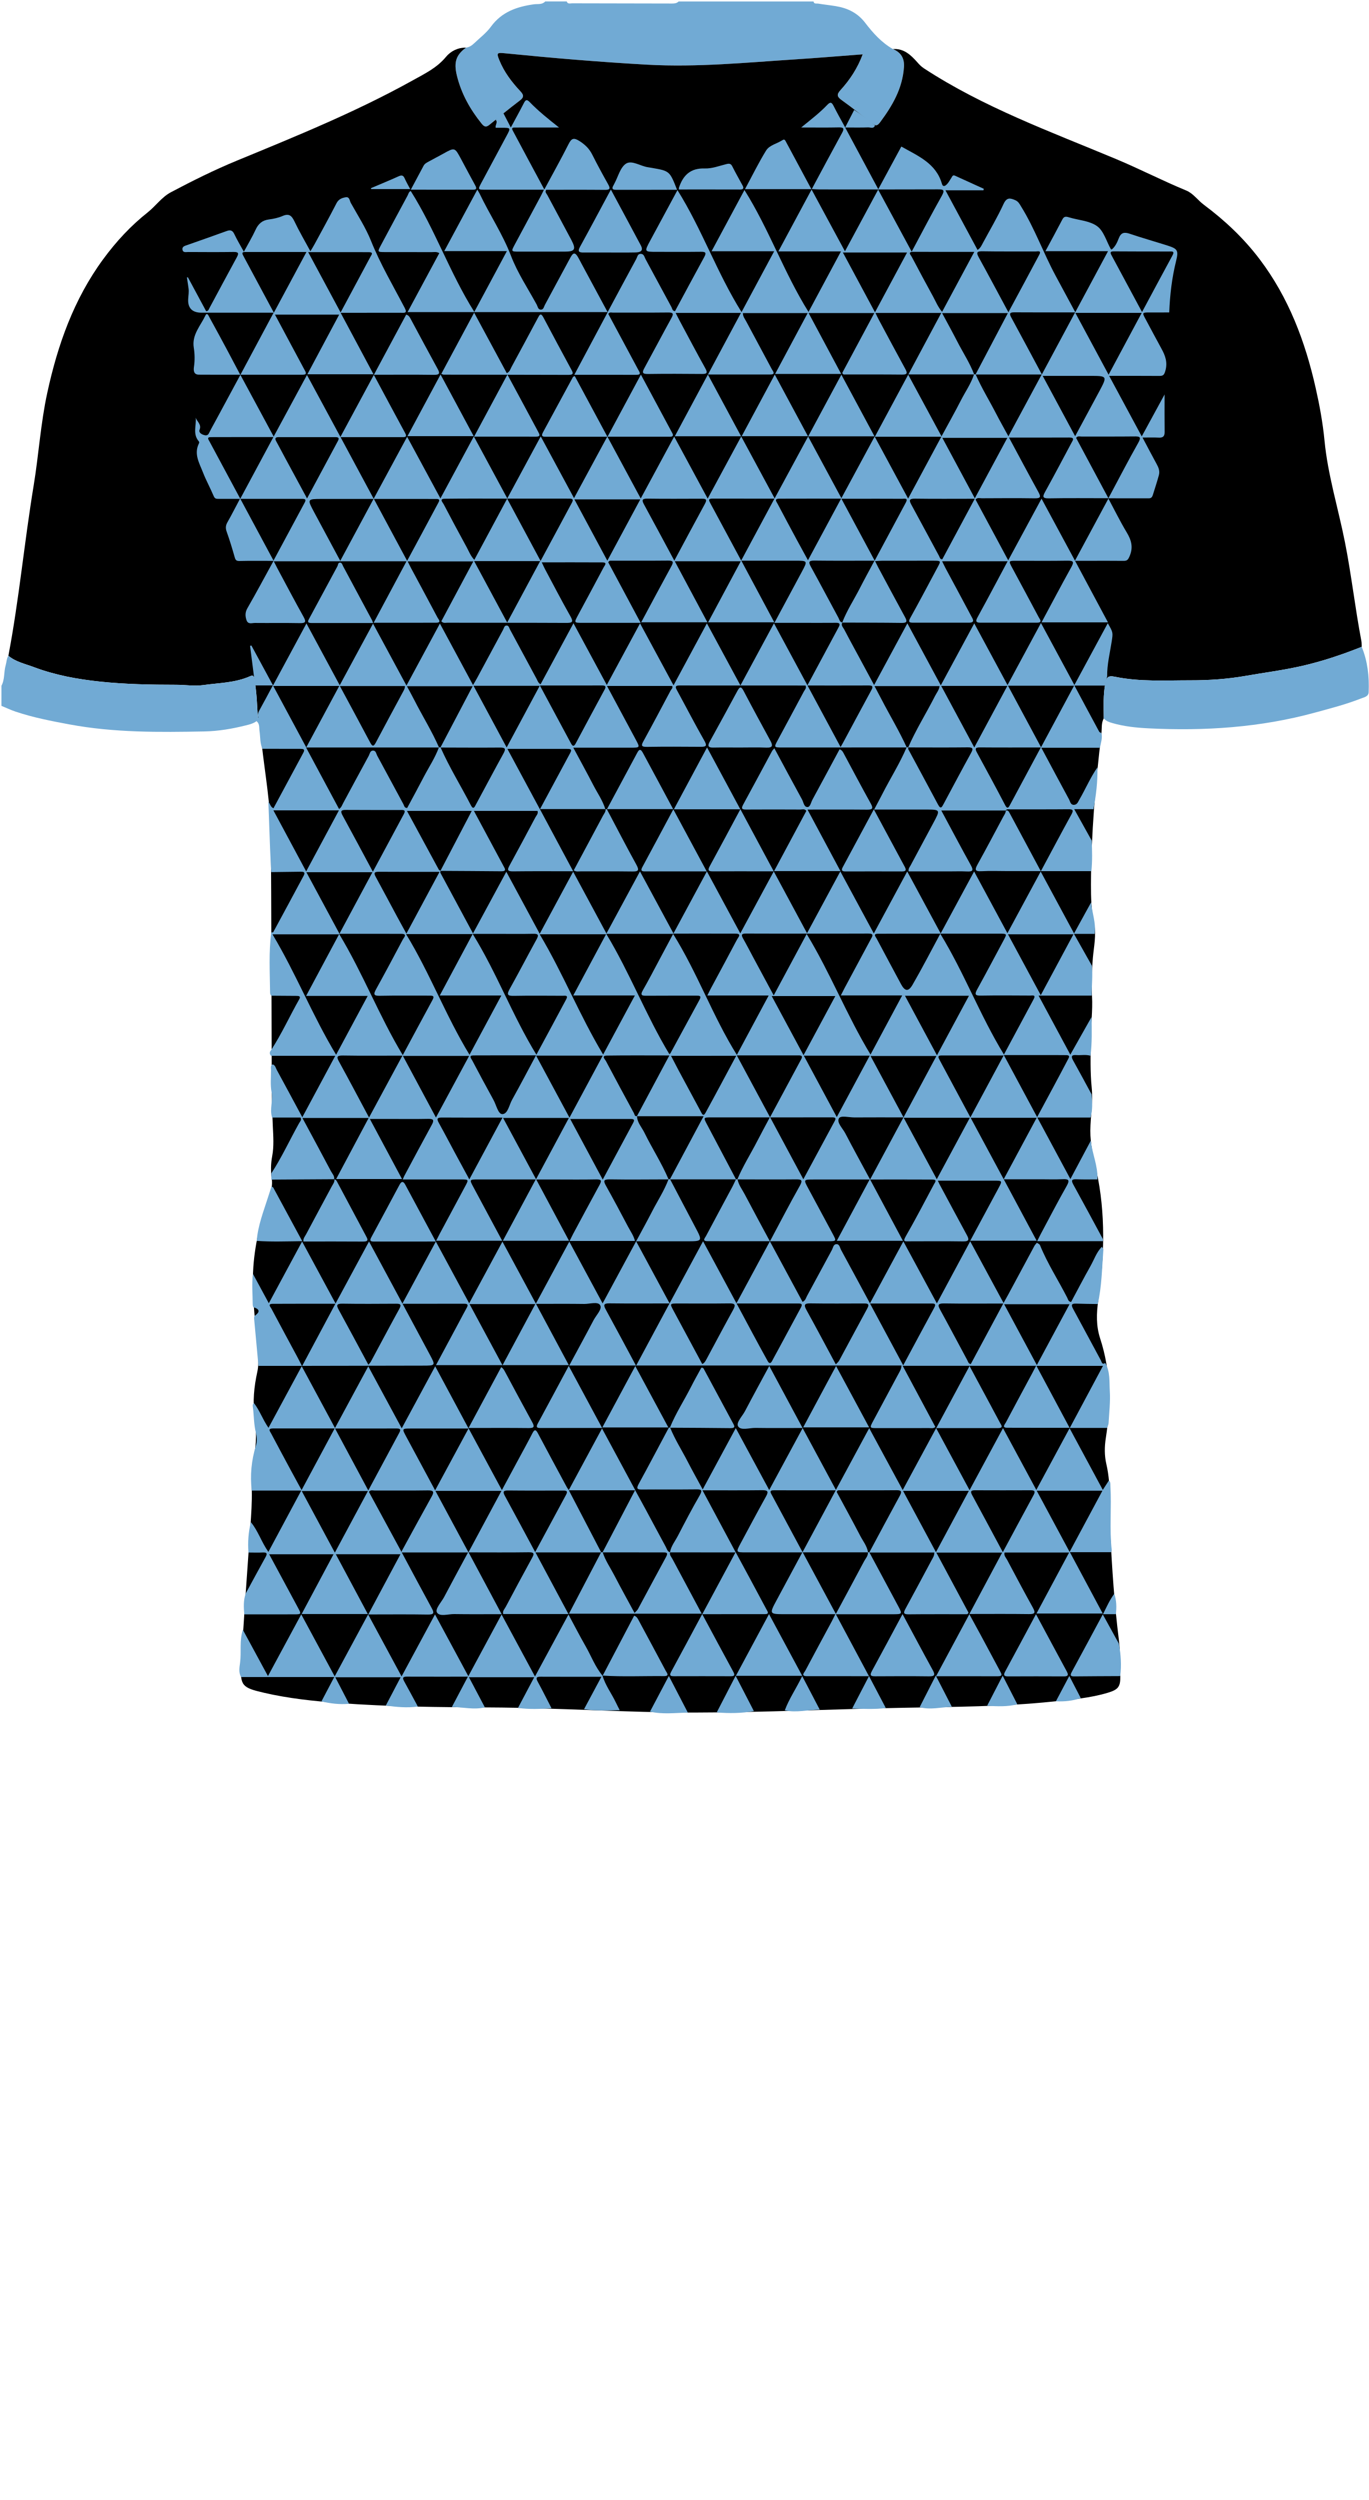 <!--?xml version="1.0" encoding="utf-8"?-->
<!-- Generator: Adobe Illustrator 24.2.3, SVG Export Plug-In . SVG Version: 6.00 Build 0)  -->
<svg version="1.1" id="Camada_1" xmlns="http://www.w3.org/2000/svg" xmlns:xlink="http://www.w3.org/1999/xlink" x="0px" y="0px" viewBox="0 0 229 418" enable-background="new 0 0 229 418" xml:space="preserve">
<g onclick="select(this)" class="" id="gola-primaria" fill="#71aad4">
	<path d="M77.953,7.96c0.544-0.061,0.973-0.351,1.352-0.714
		c0.952-0.912,2.043-1.727,2.807-2.777c1.808-2.487,4.355-3.358,7.215-3.752
		c0.629-0.086,1.358,0.1,1.873-0.476c1.2,0,2.4,0,3.6,0
		c0.169,0.491,0.599,0.312,0.914,0.314c5.578,0.02,11.157,0.02,16.735,0.035
		c0.408,0.001,0.773-0.05,1.071-0.349c7.52,0,15.04,0,22.56,0
		c0.083,0.474,0.49,0.314,0.761,0.359c0.98,0.161,1.969,0.263,2.948,0.424
		c1.984,0.325,3.655,1.12,4.937,2.792c1.299,1.695,2.737,3.305,4.642,4.388
		c1.334,0.559,1.94,1.531,1.843,3.002c-0.236,3.586-1.949,6.505-4.031,9.29
		c-0.482,0.645-0.801,0.524-1.322,0.113c-1.662-1.31-3.326-2.621-5.046-3.853
		c-0.79-0.566-0.915-0.927-0.201-1.71c1.56-1.711,2.826-3.636,3.695-5.959
		c-3.812,0.288-7.467,0.597-11.126,0.833c-8.286,0.535-16.561,1.36-24.886,0.898
		c-7.977-0.443-15.935-1.116-23.883-1.912c-1.286-0.129-1.369-0.045-0.89,1.142
		c0.806,1.994,2.082,3.677,3.539,5.227c0.54,0.574,0.628,0.977-0.083,1.517
		c-1.717,1.303-3.395,2.661-5.056,4.036c-0.548,0.453-0.873,0.443-1.338-0.13
		c-1.94-2.392-3.407-5.015-4.15-8.019C75.874,10.417,76.267,9.202,77.953,7.96z"></path>
</g>
<g onclick="select(this)" class="" id="estampa-primaria" fill="#000000">
	<path d="M43.152,120.365c-0.14-2.301-0.191-4.608-0.613-6.886
		c-0.09-0.486-0.239-0.632-0.692-0.428c-2.491,1.122-5.21,1.111-7.838,1.488
		c-1.478,0.212-3.02-0.051-4.534-0.052c-4.232-0.004-8.466-0.082-12.674-0.523
		c-3.803-0.398-7.564-1.079-11.17-2.441c-1.449-0.547-2.999-0.855-4.228-1.889
		c1.789-9.418,2.664-18.972,4.223-28.425C6.476,76.052,6.793,70.816,7.904,65.691
		c1.742-8.039,4.44-15.665,9.364-22.366c2.14-2.912,4.577-5.555,7.411-7.796
		c1.363-1.078,2.362-2.571,3.924-3.397c3.604-1.906,7.255-3.724,11.026-5.278
		c9.981-4.113,19.986-8.174,29.442-13.433c1.973-1.097,4.01-2.074,5.513-3.894
		c0.812-0.983,1.998-1.578,3.37-1.566c-1.686,1.242-2.079,2.457-1.52,4.716
		c0.743,3.004,2.211,5.627,4.15,8.019c0.465,0.573,0.79,0.584,1.338,0.13
		c1.662-1.374,3.339-2.732,5.056-4.036c0.711-0.54,0.623-0.942,0.083-1.517
		c-1.457-1.551-2.733-3.233-3.539-5.227c-0.48-1.187-0.396-1.27,0.89-1.142
		c7.948,0.795,15.906,1.469,23.883,1.912c8.326,0.462,16.6-0.363,24.886-0.898
		c3.66-0.236,7.314-0.545,11.126-0.833c-0.87,2.323-2.136,4.248-3.695,5.959
		c-0.714,0.783-0.589,1.144,0.201,1.71c1.719,1.232,3.383,2.543,5.046,3.853
		c0.521,0.411,0.84,0.532,1.322-0.113c2.082-2.785,3.796-5.704,4.031-9.29
		c0.097-1.471-0.51-2.443-1.843-3.002c1.804-0.124,2.967,0.963,4.043,2.174
		c0.342,0.385,0.664,0.741,1.114,1.035c10.012,6.546,21.204,10.6,32.145,15.173
		c3.964,1.657,7.781,3.628,11.751,5.266c1.191,0.492,1.935,1.627,2.954,2.386
		c3.511,2.615,6.671,5.592,9.322,9.091c4.872,6.43,7.637,13.775,9.387,21.561
		c0.649,2.885,1.186,5.795,1.469,8.738c0.556,5.793,2.296,11.343,3.422,17.019
		c1.088,5.486,1.702,11.048,2.753,16.539c0.059,0.31,0.038,0.636,0.054,0.955
		c-3.264,1.304-6.582,2.42-10.018,3.204c-3.116,0.711-6.282,1.112-9.423,1.661
		c-3.032,0.529-6.094,0.743-9.174,0.739c-4.23-0.004-8.484,0.272-12.656-0.596
		c-1.203-0.25-1.422,0.119-1.617,1.107c-0.385,1.942-0.265,3.892-0.262,5.843
		c-0.441,0.807-0.294,1.709-0.396,2.568c-0.991,8.377-1.719,16.773-1.746,25.217
		c-0.007,2.2,0.067,4.385,0.523,6.555c0.402,1.909-0.042,3.824-0.205,5.728
		c-0.181,2.116-0.271,4.23-0.143,6.346c0.152,2.525-0.232,5.028-0.231,7.544
		c0,2.597-0.08,5.195,0.182,7.787c0.242,2.401-0.21,4.784-0.23,7.182
		c-0.019,2.27,0.523,4.435,1.002,6.614c1.592,7.252,1.358,14.525,0.322,21.812
		c-0.305,2.143-0.374,4.208,0.327,6.355c1.773,5.425,1.814,11.004,0.941,16.602
		c-0.231,1.481-0.25,2.924,0.091,4.391c0.887,3.821,0.444,7.72,0.646,11.582
		c0.309,5.902,0.692,11.8,1.432,17.672c0.258,2.048,0.225,4.136,0.256,6.207
		c0.026,1.731-0.353,2.227-2.064,2.742c-3.005,0.905-6.123,1.156-9.224,1.481
		c-8.324,0.87-16.684,0.875-25.04,1.039c-11.594,0.227-23.185,0.774-34.777,0.797
		c-11.512,0.022-23.015-0.8-34.533-0.855c-8.357-0.04-16.716-0.108-25.056-0.739
		c-4.229-0.32-8.445-0.758-12.586-1.721c-3.636-0.846-3.987-1.168-3.778-4.809
		c0.441-7.688,1-15.37,1.541-23.052c0.141-1.995,0.28-3.988,0.233-5.987
		c-0.044-1.884,0.03-3.758,0.37-5.613c0.407-2.22,0.439-4.43,0.115-6.672
		c-0.364-2.517-0.108-5.03,0.437-7.503c0.228-1.036,0.192-2.049,0.116-3.091
		c-0.332-4.54-1.025-9.059-0.824-13.631c0.19-4.311,1.208-8.451,2.668-12.487
		c0.376-1.039,0.618-2.031,0.454-3.142c-0.181-1.228-0.162-2.472,0.072-3.701
		c0.316-1.665,0.192-3.327,0.108-5.01c-0.164-3.305-0.175-6.619-0.188-9.93
		c-0.053-12.898-0.042-25.796-0.14-38.694c-0.04-5.203-0.989-10.336-1.553-15.497
		C43.614,122.906,43.767,121.57,43.152,120.365z"></path>
</g>
<g onclick="select(this)" class="" id="detalhe-punho" fill="#71aad4">
	<path d="M0.24,114.654c0.583-1.072,0.383-2.307,0.711-3.434
		c0.154-0.528,0.138-1.103,0.451-1.587c1.229,1.034,2.779,1.342,4.228,1.889
		c3.606,1.362,7.367,2.042,11.17,2.441c4.208,0.441,8.442,0.519,12.674,0.523
		c1.513,0.001,3.056,0.265,4.534,0.052c2.629-0.377,5.348-0.366,7.838-1.488
		c0.452-0.204,0.602-0.058,0.692,0.428c0.422,2.278,0.473,4.585,0.613,6.886
		c-0.57,0.554-1.324,0.739-2.048,0.918c-2.25,0.558-4.542,0.959-6.857,1.005
		c-7.584,0.152-15.168,0.22-22.675-1.182c-3.015-0.563-6.023-1.143-8.936-2.12
		c-0.816-0.274-1.598-0.646-2.396-0.974C0.24,116.893,0.24,115.774,0.24,114.654z"></path>
	<path d="M184.63,120.095c-0.003-1.951-0.123-3.901,0.262-5.843
		c0.196-0.987,0.414-1.357,1.617-1.107c4.172,0.868,8.425,0.592,12.656,0.596
		c3.08,0.003,6.142-0.21,9.174-0.739c3.142-0.549,6.307-0.949,9.423-1.661
		c3.436-0.784,6.754-1.9,10.018-3.204c0.997,2.437,1.276,4.99,1.163,7.593
		c-0.033,0.747-0.774,0.847-1.299,1.054c-2.491,0.983-5.086,1.644-7.662,2.349
		c-9.139,2.501-18.469,3.11-27.887,2.635c-2.022-0.102-4.061-0.309-6.03-0.882
		C185.526,120.73,185,120.558,184.63,120.095z"></path>
</g>
<g onclick="select(this)" class="" id="estampa-secundaria" fill="#71aad4">
	<path d="M42.644,114.6c-0.062-0.569-0.125-1.137-0.187-1.706
		c-0.209-1.639-0.418-3.278-0.627-4.917c0.075-0.018,0.149-0.036,0.224-0.054
		c1.184,2.186,2.369,4.372,3.618,6.677c1.9-3.524,3.708-6.877,5.59-10.366
		c1.88,3.488,3.676,6.822,5.566,10.329c1.867-3.453,3.671-6.79,5.571-10.305
		c1.92,3.556,3.723,6.894,5.594,10.36c1.905-3.532,3.709-6.876,5.592-10.368
		c1.888,3.504,3.678,6.825,5.541,10.282c0.27-0.465,0.476-0.797,0.661-1.141
		c1.458-2.706,2.909-5.415,4.373-8.118c0.144-0.265,0.195-0.686,0.571-0.695
		c0.384-0.01,0.442,0.414,0.584,0.676c1.485,2.737,2.952,5.483,4.434,8.221
		c0.171,0.316,0.267,0.705,0.675,0.927c1.825-3.382,3.626-6.719,5.506-10.202
		c1.892,3.503,3.679,6.813,5.572,10.319c1.909-3.535,3.695-6.842,5.563-10.302
		c1.916,3.545,3.716,6.874,5.6,10.359c1.914-3.552,3.708-6.88,5.584-10.363
		c1.891,3.502,3.712,6.873,5.608,10.382c1.919-3.554,3.728-6.906,5.61-10.393
		c1.895,3.514,3.699,6.859,5.595,10.375c1.813-3.375,3.527-6.571,5.246-9.764
		c0.29-0.539,0.097-0.692-0.461-0.687c-1.84,0.017-3.68,0.006-5.52,0.006
		c-1.535-0-3.07-0-4.789-0c1.594-2.965,3.083-5.735,4.571-8.505
		c1.012-1.884,1.011-1.885-1.084-1.885c-2.942-0-5.883,0-9.018,0
		c1.888,3.528,3.681,6.878,5.514,10.303c-3.78,0-7.351,0-11.075,0
		c1.859-3.471,3.651-6.82,5.466-10.209c-3.733,0-7.299,0-11.038,0
		c1.856,3.469,3.634,6.793,5.46,10.206c-3.745,0-7.34,0-11.079,0
		c1.723-3.208,3.368-6.302,5.05-9.376c0.387-0.707,0.337-0.95-0.541-0.94
		c-3.159,0.034-6.319,0.012-9.479,0.019c-0.177,0-0.408-0.068-0.531,0.285
		c1.759,3.284,3.547,6.623,5.41,10.101c-3.411,0-6.569,0.001-9.727-0
		c-1.438-0.001-1.436-0.001-0.74-1.295c1.437-2.672,2.879-5.342,4.3-8.022
		c0.141-0.267,0.646-0.781-0.197-0.787c-3.342-0.023-6.685-0.009-10.177-0.009
		c0.239,0.498,0.393,0.853,0.575,1.194c1.393,2.605,2.751,5.23,4.208,7.799
		c0.569,1.004,0.322,1.139-0.7,1.134c-6.639-0.034-13.278-0.019-19.917-0.031
		c-0.291-0.001-0.631,0.132-0.966-0.246c1.765-3.302,3.542-6.626,5.349-10.008
		c-3.747,0-7.311,0-10.975,0c0.229,0.457,0.397,0.813,0.583,1.159
		c1.472,2.744,2.954,5.482,4.41,8.234c0.154,0.29,0.734,0.855-0.233,0.859
		c-3.422,0.015-6.843,0.006-10.457,0.006c1.883-3.521,3.673-6.868,5.496-10.276
		c-7.477,0-14.773,0-22.196,0c0.23,0.453,0.399,0.803,0.583,1.146
		c1.454,2.708,2.88,5.431,4.383,8.112c0.526,0.939,0.307,1.1-0.674,1.08
		c-2.479-0.051-4.96-0.002-7.439-0.029c-0.499-0.006-1.163,0.298-1.419-0.474
		c-0.228-0.686-0.246-1.304,0.157-2.004c1.467-2.544,2.849-5.137,4.366-7.899
		c-2.045,0-3.868-0.027-5.689,0.018c-0.49,0.012-0.661-0.119-0.792-0.576
		c-0.417-1.456-0.85-2.91-1.363-4.333c-0.213-0.591-0.172-1.038,0.131-1.569
		c0.703-1.236,1.346-2.507,2.091-3.909c-1.298,0-2.41,0.001-3.523-0.001
		c-0.356-0-0.658,0.03-0.854-0.436c-0.572-1.361-1.295-2.66-1.828-4.035
		c-0.585-1.509-1.511-3.008-0.684-4.731c0.076-0.158,0.125-0.282,0.003-0.423
		c-1.046-1.207-0.388-2.619-0.504-3.944c0.217,0.674,1.011,1.127,0.639,2.019
		c-0.179,0.43,0.284,0.733,0.654,0.852c0.3,0.097,0.684,0.192,0.91-0.266
		c0.407-0.822,0.864-1.62,1.3-2.427c1.296-2.402,2.593-4.803,3.964-7.345
		c1.882,3.486,3.673,6.805,5.569,10.317c1.888-3.49,3.674-6.793,5.568-10.294
		c1.923,3.56,3.73,6.903,5.595,10.356c1.899-3.522,3.708-6.876,5.593-10.372
		c1.803,3.355,3.515,6.555,5.245,9.745c0.324,0.597,0.048,0.673-0.462,0.668
		c-1.24-0.011-2.48-0.003-3.72-0.003c-2.14,0-4.28,0-6.632,0
		c1.898,3.529,3.687,6.855,5.539,10.299c1.874-3.467,3.68-6.809,5.598-10.357
		c1.908,3.529,3.692,6.827,5.571,10.301c1.923-3.568,3.717-6.895,5.588-10.368
		c1.889,3.5,3.694,6.845,5.593,10.365c1.887-3.494,3.679-6.811,5.596-10.36
		c1.897,3.515,3.682,6.821,5.569,10.318c1.909-3.529,3.705-6.852,5.571-10.302
		c1.909,3.539,3.709,6.878,5.588,10.362c1.893-3.505,3.685-6.824,5.593-10.358
		c1.917,3.549,3.726,6.898,5.604,10.374c1.897-3.513,3.712-6.874,5.611-10.388
		c1.899,3.517,3.69,6.834,5.59,10.353c1.907-3.524,3.706-6.847,5.602-10.351
		c1.915,3.551,3.692,6.845,5.564,10.316c1.897-3.514,3.692-6.839,5.565-10.308
		c1.874,3.472,3.68,6.818,5.598,10.373c1.9-3.537,3.679-6.848,5.555-10.339
		c-3.783,0-7.358,0-11.119,0c1.892-3.52,3.692-6.87,5.576-10.375
		c1.894,3.504,3.694,6.835,5.574,10.313c1.163-2.148,2.244-4.059,3.24-6.013
		c0.739-1.45,1.696-2.792,2.201-4.36c0.091,0.004,0.182,0.009,0.272,0.013
		c0.964,2.234,2.25,4.3,3.363,6.457c0.628,1.217,1.305,2.408,2.112,3.892
		c1.92-3.562,3.705-6.874,5.566-10.328c-3.821,0-7.443,0-11.065-0
		c1.792-3.402,3.583-6.804,5.406-10.265c-3.737,0-7.299,0-10.994,0
		c0.89,1.662,1.737,3.191,2.534,4.745c0.942,1.836,2.09,3.567,2.828,5.508
		c-3.589,0-7.178,0-11.007,0c1.875-3.504,3.667-6.853,5.499-10.277
		c-3.739,0-7.313,0-11.001,0c0.216,0.442,0.376,0.799,0.561,1.143
		c1.472,2.743,2.936,5.491,4.431,8.222c0.383,0.7,0.335,0.95-0.551,0.939
		c-3.159-0.038-6.319-0.014-9.478-0.02c-0.177-0-0.408,0.07-0.519-0.266
		c1.757-3.278,3.537-6.601,5.361-10.005c-3.726,0-7.286,0-10.99,0
		c1.855,3.466,3.645,6.81,5.45,10.184c-3.742,0-7.309,0-11.056,0
		c1.856-3.469,3.635-6.792,5.445-10.175c-3.705,0-7.264,0-10.837,0
		c0.007,0.6,0.342,0.975,0.56,1.386c1.424,2.679,2.875,5.343,4.3,8.021
		c0.17,0.32,0.676,0.852-0.255,0.855c-3.421,0.011-6.842,0.004-10.446,0.004
		c1.884-3.515,3.678-6.865,5.517-10.296c-3.723,0-7.261,0-10.921,0
		c0.241,0.472,0.429,0.857,0.631,1.233c1.434,2.673,2.845,5.359,4.323,8.008
		c0.47,0.843,0.238,0.974-0.602,0.966c-2.999-0.029-5.999-0.04-8.998,0.004
		c-1.005,0.015-0.954-0.317-0.566-1.027c1.513-2.766,2.981-5.557,4.501-8.32
		c0.392-0.712,0.341-0.944-0.541-0.933c-3.079,0.037-6.159,0.01-9.238,0.022
		c-0.245,0.001-0.555-0.145-0.774,0.215c0.216,0.404,0.439,0.822,0.663,1.238
		c1.455,2.707,2.911,5.414,4.362,8.123c0.202,0.378,0.56,0.821-0.316,0.819
		c-3.391-0.009-6.782-0.004-10.397-0.004c1.888-3.538,3.688-6.911,5.591-10.478
		c-11.334,0-22.408,0-33.486,0c1.807-3.355,3.557-6.604,5.311-9.862
		c-0.483-0.275-0.887-0.165-1.271-0.167c-2.599-0.011-5.199-0.004-7.799-0.007
		c-1.302-0.002-1.307-0.009-0.669-1.201c1.469-2.745,2.939-5.489,4.421-8.226
		c0.157-0.289,0.212-0.682,0.545-0.779c4.068,6.438,6.532,13.687,10.628,20.202
		c1.816-3.384,3.576-6.664,5.449-10.156c-3.623,0-6.984,0-10.479,0
		c1.881-3.493,3.674-6.823,5.536-10.282c0.206,0.36,0.315,0.525,0.4,0.701
		c1.667,3.498,3.838,6.72,5.239,10.383c1.089,2.847,2.828,5.447,4.299,8.146
		c0.175,0.321,0.212,0.866,0.731,0.834c0.423-0.026,0.472-0.503,0.634-0.801
		c1.43-2.63,2.832-5.275,4.264-7.903c0.489-0.897,0.794-0.893,1.29-0.045
		c0.201,0.344,0.377,0.704,0.566,1.055c1.433,2.658,2.866,5.316,4.373,8.11
		c1.647-3.063,3.208-5.982,4.79-8.889c0.177-0.325,0.219-0.844,0.723-0.858
		c0.57-0.016,0.64,0.537,0.837,0.9c1.449,2.665,2.876,5.342,4.328,8.005
		c0.135,0.248,0.14,0.648,0.593,0.682c1.626-3.017,3.243-6.043,4.889-9.052
		c0.363-0.663,0.289-0.887-0.512-0.877c-2.479,0.031-4.959,0.012-7.439,0.012
		c-2.089,0-2.095-0.003-1.083-1.883c1.508-2.803,3.024-5.601,4.556-8.438
		c4.105,6.553,6.605,13.818,10.719,20.391c1.812-3.378,3.584-6.679,5.455-10.166
		c-3.629,0-6.97,0-10.473,0c1.874-3.485,3.674-6.834,5.505-10.24
		c4.123,6.565,6.621,13.83,10.717,20.379c1.823-3.399,3.579-6.673,5.426-10.118
		c-3.601,0-6.947,0-10.471,0c1.875-3.491,3.675-6.842,5.557-10.345
		c1.879,3.476,3.682,6.81,5.583,10.327c1.909-3.545,3.69-6.85,5.554-10.312
		c1.895,3.504,3.697,6.836,5.609,10.372c1.758-3.279,3.337-6.324,5.022-9.309
		c0.59-1.045,0.266-1.11-0.703-1.105c-6.559,0.028-13.118,0.016-19.677,0.012
		c-0.417-0-0.833-0.037-1.355-0.061c1.732-3.22,3.378-6.31,5.059-9.381
		c0.391-0.715,0.331-0.95-0.546-0.93c-1.981,0.046-3.964,0.015-6.288,0.015
		c1.667-1.355,3.117-2.464,4.368-3.783c0.551-0.581,0.767-0.397,1.07,0.206
		c0.579,1.155,1.222,2.277,1.922,3.567c0.565-1.098,1.036-2.012,1.507-2.926
		c1.211,0.802,2.415,1.615,3.481,2.61c-0.234,0.603-0.754,0.295-1.131,0.309
		c-1.209,0.046-2.422,0.017-3.857,0.017c1.9,3.538,3.671,6.838,5.538,10.315
		c1.357-2.509,2.605-4.817,3.856-7.129c2.778,1.572,5.793,2.784,6.782,6.2
		c0.199,0.686,0.606,0.335,0.837,0.113c0.306-0.295,0.496-0.711,0.742-1.07
		c0.147-0.215,0.223-0.551,0.618-0.37c1.605,0.733,3.213,1.461,4.82,2.192
		c-0.021,0.084-0.042,0.167-0.063,0.251c-2.081,0-4.162,0-6.354,0
		c1.835,3.408,3.597,6.68,5.37,9.972c0.515-0.339,0.69-0.795,0.915-1.213
		c1.155-2.143,2.403-4.244,3.421-6.451c0.525-1.138,1.075-1.052,1.984-0.653
		c0.505,0.221,0.694,0.617,0.944,1.019c2.3,3.693,3.741,7.813,5.802,11.625
		c1.072,1.982,2.138,3.966,3.279,6.081c1.852-3.449,3.617-6.736,5.479-10.203
		c-3.584,0-6.951,0-10.474,0c1.003-1.869,1.937-3.575,2.833-5.301
		c0.264-0.51,0.562-0.525,1.064-0.371c1.599,0.493,3.474,0.57,4.75,1.49
		c1.113,0.802,1.559,2.529,2.303,3.846c0.012,0.022,0.057,0.026,0.137,0.06
		c0.602-0.479,0.917-1.198,1.183-1.879c0.385-0.984,0.933-1.064,1.842-0.757
		c2.076,0.7,4.185,1.298,6.274,1.959c1.724,0.546,1.914,0.816,1.476,2.584
		c-0.699,2.817-1.033,5.675-1.152,8.614c-1.097,0-2.175-0.003-3.252,0.001
		c-1.291,0.005-1.295,0.009-0.709,1.104c0.885,1.654,1.766,3.31,2.667,4.956
		c0.638,1.164,1.057,2.282,0.646,3.704c-0.21,0.726-0.397,0.852-1.038,0.847
		c-2.751-0.024-5.502-0.01-8.362-0.01c1.8,3.338,3.56,6.603,5.453,10.116
		c1.316-2.417,2.502-4.593,3.819-7.011c0,2.305-0.018,4.295,0.009,6.285
		c0.01,0.747-0.309,0.975-1.016,0.935c-0.824-0.047-1.653-0.011-2.681-0.011
		c0.844,1.589,1.59,3.027,2.371,4.446c0.319,0.579,0.545,1.173,0.369,1.818
		c-0.304,1.114-0.661,2.214-1.009,3.315c-0.098,0.309-0.241,0.58-0.654,0.579
		c-2.211-0.009-4.422-0.004-6.791-0.004c1.724-3.221,3.292-6.266,4.979-9.245
		c0.61-1.077,0.231-1.11-0.71-1.098c-2.919,0.037-5.839,0.008-8.758,0.021
		c-0.29,0.001-0.638-0.153-0.91,0.22c1.772,3.308,3.551,6.629,5.406,10.091
		c-3.44,0-6.677-0.042-9.912,0.022c-1.216,0.024-1.099-0.334-0.631-1.177
		c1.491-2.687,2.92-5.409,4.37-8.119c0.228-0.426,0.59-0.882-0.362-0.876
		c-3.343,0.02-6.687,0.008-10.095,0.008c1.661,3.085,3.264,6.105,4.914,9.099
		c0.44,0.798,0.407,1.075-0.605,1.059c-2.959-0.046-5.919-0.023-8.878-0.008
		c-0.33,0.002-0.717-0.163-1.026,0.212c1.792,3.332,3.585,6.667,5.465,10.162
		c1.862-3.444,3.665-6.781,5.572-10.31c1.926,3.568,3.729,6.907,5.595,10.364
		c1.894-3.514,3.689-6.847,5.592-10.379c1.072,1.998,1.982,3.857,3.045,5.623
		c0.784,1.303,1.152,2.495,0.501,4.009c-0.26,0.604-0.413,0.79-1.011,0.783
		c-1.919-0.025-3.839-0.009-5.759-0.009c-0.727,0-1.454,0-2.355,0
		c1.906,3.562,3.685,6.884,5.509,10.293c-3.781,0-7.392,0-11.119,0
		c1.686-3.137,3.299-6.2,4.98-9.225c0.514-0.925,0.334-1.107-0.672-1.089
		c-2.839,0.051-5.679,0.016-8.518,0.019c-1.316,0.001-1.319,0.006-0.681,1.193
		c1.473,2.743,2.957,5.48,4.417,8.23c0.185,0.348,0.729,0.922-0.294,0.924
		c-3.159,0.004-6.319,0.001-9.478,0.002c-0.687,0-0.825-0.237-0.478-0.864
		c1.139-2.061,2.238-4.144,3.351-6.219c0.558-1.041,1.112-2.083,1.703-3.19
		c-3.716,0-7.277,0-10.956,0c0.231,0.468,0.393,0.823,0.577,1.166
		c1.434,2.673,2.879,5.34,4.301,8.019c0.247,0.466,0.714,1.091-0.409,1.089
		c-3.119-0.004-6.239-0.002-9.358-0.001c-0.704,0-0.777-0.187-0.418-0.832
		c1.554-2.789,3.039-5.616,4.548-8.431c0.585-1.091,0.582-1.097-0.706-1.099
		c-2.839-0.003-5.679-0.003-8.518,0.002c-0.376,0.001-0.751,0.036-1.232,0.06
		c0.239,0.474,0.408,0.828,0.593,1.173c1.473,2.743,2.938,5.49,4.43,8.221
		c0.387,0.708,0.303,0.954-0.564,0.942c-3.318-0.046-6.637-0.04-9.956-0.053
		c0.766-2.013,1.958-3.809,2.932-5.716c0.772-1.511,1.593-2.998,2.467-4.634
		c-3.474,0-6.745,0.028-10.016-0.017c-0.995-0.013-1.058,0.239-0.611,1.05
		c1.561,2.828,3.064,5.688,4.606,8.527c0.157,0.288,0.195,0.713,0.646,0.769
		c-0.278,0.497,0.139,0.831,0.324,1.187c0.806,1.559,1.655,3.097,2.489,4.642
		c0.81,1.502,1.62,3.004,2.497,4.63c1.89-3.501,3.692-6.84,5.566-10.312
		c1.9,3.522,3.703,6.864,5.591,10.364c1.904-3.524,3.709-6.866,5.598-10.361
		c1.913,3.546,3.707,6.871,5.564,10.315c1.892-3.51,3.703-6.87,5.593-10.377
		c1.879,3.485,3.683,6.828,5.591,10.367c1.925-3.561,3.731-6.904,5.585-10.332
		c0.899,1.557,0.886,1.555,0.652,3.074c-0.297,1.932-0.783,3.84-0.755,5.814
		c-0.123,0.514-0.246,1.028-0.37,1.541c-1.649,0-3.297,0-5.104,0
		c1.431,2.67,2.779,5.192,4.141,7.706c0.063,0.116,0.251,0.163,0.38,0.243
		c0.198,0.846-0.109,1.638-0.262,2.446c-3.21,0-6.421,0-9.795,0
		c1.599,2.985,3.109,5.824,4.645,8.649c0.192,0.352,0.237,0.925,0.826,0.895
		c0.518-0.027,0.668-0.493,0.886-0.868c1.036-1.785,1.844-3.697,3.023-5.403
		c0.06,2.358-0.221,4.683-0.664,6.993c-0.978-0-1.956-0-3.215-0
		c1.058,1.899,1.99,3.574,2.923,5.249c0.08,1.705,0.12,3.41-0.052,5.113
		c-2.76,0-5.52,0-8.448,0c1.771-3.297,3.408-6.386,5.092-9.45
		c0.413-0.751,0.278-0.907-0.55-0.898c-3.23,0.035-6.461,0.011-9.691,0.018
		c-0.257,0.001-0.571-0.116-0.743,0.214l0.02-0.02c-3.567,0-7.134,0-10.785,0
		c1.692,3.144,3.29,6.171,4.949,9.163c0.492,0.888,0.262,1.072-0.647,1.029
		c-1.037-0.05-2.077-0.011-3.116-0.011c-2.223,0-4.445,0-6.652,0
		c-0.073-0.489,0.178-0.726,0.323-0.997c1.259-2.357,2.521-4.713,3.788-7.066
		c1.227-2.28,1.23-2.278-1.304-2.278c-2.785,0-5.57,0-8.578,0
		c0.537-1.017,0.986-1.845,1.414-2.683c1.32-2.583,2.882-5.041,4.019-7.719
		c0.094-0.002,0.188-0.004,0.283-0.007c0.001,0.116-0.04,0.254,0.008,0.344
		c1.656,3.085,3.331,6.16,4.975,9.251c0.439,0.826,0.645,0.388,0.904-0.094
		c1.523-2.84,3.031-5.688,4.586-8.511c0.416-0.755,0.382-0.992-0.568-0.98
		c-3.308,0.043-6.618,0.014-9.927,0.012c1.287-2.961,3.014-5.693,4.472-8.565
		c0.28-0.552,0.705-1.05,0.778-1.691c-3.613,0-7.175,0-10.88,0
		c0.437,0.828,0.811,1.522,1.173,2.223c1.39,2.687,2.965,5.278,4.218,8.038
		c-6.925,0.003-13.851,0.007-20.776,0.008c-1.46,0-1.462-0.006-0.798-1.241
		c1.455-2.705,2.917-5.407,4.361-8.117c0.155-0.29,0.476-0.551,0.291-1.003
		c-7.027,0-14.059,0.004-21.092-0.007c-0.663-0.001-0.757,0.182-0.444,0.756
		c1.529,2.801,2.991,5.639,4.57,8.411c0.493,0.866,0.424,1.092-0.564,1.085
		c-2.998-0.021-5.996-0.043-8.993,0.011c-1.106,0.02-0.94-0.332-0.543-1.056
		c1.518-2.762,2.992-5.547,4.47-8.331c0.133-0.25,0.449-0.471,0.274-0.801
		c-3.603,0-7.175,0-10.897,0c1.642,3.06,3.223,6.005,4.803,8.951
		c0.734,1.368,0.732,1.37-0.814,1.371c-3.141,0.001-6.282,0-9.624,0
		c1.179,2.198,2.29,4.211,3.344,6.253c0.689,1.335,1.575,2.575,2.018,4.033
		l0.021-0.021c-3.578,0-7.156,0-10.976,0c1.924,3.59,3.708,6.922,5.57,10.397
		c-3.519,0-6.796-0.028-10.072,0.017c-1.007,0.014-0.944-0.305-0.556-1.013
		c1.456-2.66,2.882-5.337,4.306-8.015c0.177-0.332,0.523-0.63,0.353-1.081
		c-3.539,0-7.068,0-10.633,0c1.67,3.109,3.31,6.16,4.947,9.211
		c0.233,0.433,0.576,0.895-0.362,0.885c-3.396-0.035-6.793-0.049-10.189-0.071
		c1.741-3.331,3.482-6.661,5.24-10.025c-3.62,0-7.146,0-10.835,0
		c1.816,3.354,3.572,6.599,5.336,9.839c0.044,0.082,0.186,0.11,0.282,0.164
		c-0.01,0.119-0.071,0.264-0.023,0.352c1.784,3.328,3.577,6.65,5.449,10.122
		c1.876-3.469,3.677-6.799,5.573-10.305c1.925,3.571,3.715,6.892,5.588,10.367
		c1.899-3.525,3.708-6.882,5.592-10.377c1.875,3.478,3.683,6.832,5.57,10.332
		c1.886-3.491,3.706-6.861,5.608-10.382c1.93,3.575,3.73,6.907,5.601,10.372
		c1.909-3.541,3.71-6.884,5.593-10.377c1.899,3.522,3.706,6.874,5.588,10.365
		c1.897-3.511,3.713-6.874,5.597-10.36c1.9,3.528,3.697,6.863,5.565,10.331
		c1.873-3.475,3.684-6.833,5.57-10.332c1.881,3.484,3.707,6.865,5.601,10.374
		c1.896-3.516,3.706-6.875,5.589-10.368c1.888,3.499,3.703,6.862,5.595,10.366
		c1.896-3.51,3.697-6.844,5.596-10.362c1.927,3.572,3.718,6.893,5.568,10.323
		c1.887-3.495,3.689-6.832,5.567-10.31c1.909,3.538,3.711,6.878,5.582,10.347
		c1.016-1.848,1.937-3.522,2.858-5.197c0.151,1.764,0.844,3.468,0.588,5.278
		c-1.081,0-2.161,0-3.458,0c1.065,1.889,2.025,3.592,2.985,5.294
		c0.184,1.675-0.037,3.349-0.019,5.023c-2.899,0-5.799,0-8.888,0
		c1.795,3.335,3.524,6.548,5.31,9.868c1.26-2.232,2.409-4.268,3.558-6.304
		c0.033,2.167,0.089,4.335-0.182,6.494c-0.783-0.241-1.586-0.054-2.377-0.114
		c-0.752-0.057-0.931,0.183-0.543,0.877c1.05,1.877,2.063,3.776,3.09,5.666
		c0.133,1.309,0.211,2.615-0.169,3.901c-2.889,0-5.778,0-8.894,0
		c1.896,3.525,3.672,6.827,5.53,10.28c1.214-2.28,2.317-4.353,3.42-6.426
		c0.208,2.188,1.22,4.242,1.094,6.486c-1.154-0.002-2.309,0.034-3.46-0.02
		c-0.838-0.04-0.961,0.169-0.555,0.904c1.669,3.023,3.299,6.067,4.943,9.104
		c0.003,0.114,0.006,0.228,0.01,0.342c-3.618,0-7.235,0-11.012,0
		c0.286-0.57,0.471-0.959,0.674-1.338c1.414-2.64,2.789-5.301,4.268-7.903
		c0.591-1.04,0.264-1.165-0.719-1.119c-1.197,0.056-2.399,0.013-3.599,0.013
		c-2.013,0-4.027-0-6.21-0c1.881,3.512,3.659,6.833,5.503,10.276
		c-3.805,0-7.419,0-11.115,0c1.582-2.94,3.146-5.843,4.705-8.748
		c0.696-1.297,0.691-1.3-0.725-1.301c-2.2-0.001-4.4-0-6.6-0
		c-0.891,0-1.782,0-2.79,0c0.15,0.33,0.206,0.474,0.278,0.609
		c1.511,2.814,3.015,5.631,4.541,8.436c0.395,0.725,0.502,1.13-0.597,1.112
		c-3.039-0.049-6.08-0.02-9.119-0.015c-0.614,0.001-1.006,0.085-0.498-0.798
		c1.651-2.871,3.175-5.815,4.737-8.737c0.157-0.294,0.608-0.783-0.208-0.788
		c-3.422-0.022-6.845-0.009-10.468-0.009c1.878,3.509,3.664,6.846,5.486,10.251
		c-3.81,0-7.417,0-11.063,0c1.836-3.427,3.63-6.774,5.494-10.253
		c-3.27,0-6.308-0-9.346,0c-1.724,0-1.721-0.001-0.925,1.476
		c1.364,2.53,2.728,5.06,4.086,7.593c0.666,1.243,0.66,1.247-0.791,1.251
		c-1.04,0.002-2.08,0-3.12,0c-2.135,0-4.269,0-6.57,0
		c1.714-3.205,3.285-6.249,4.967-9.231c0.597-1.059,0.258-1.121-0.71-1.111
		c-3.239,0.035-6.479,0.006-9.719,0.002c0.922-2.203,2.202-4.221,3.294-6.335
		c0.669-1.295,1.365-2.577,2.137-4.03c-3.379,0-6.558-0.001-9.738,0
		c-1.392,0.001-1.389,0.001-0.761,1.189c1.618,3.058,3.234,6.118,4.851,9.177
		c-3.69-0.001-7.38-0.002-11.069-0.003c1.846-3.456,3.692-6.912,5.639-10.557
		c-3.849,0-7.502,0-11.155-0c1.778-3.327,3.555-6.655,5.427-10.158
		c-3.632,0-7.056-0.032-10.478,0.021c-0.947,0.014-0.273,0.637-0.143,0.884
		c1.545,2.926,3.122,5.836,4.702,8.744c0.111,0.205,0.1,0.586,0.516,0.485
		c0.015,1.087,0.781,1.849,1.22,2.747c1.294,2.642,2.907,5.119,4.058,7.836
		c-3.278,0.006-6.558,0.051-9.835-0.005c-1.135-0.019-1.065,0.307-0.616,1.112
		c1.264,2.264,2.485,4.553,3.695,6.847c0.398,0.755,0.924,1.459,1.123,2.34
		c-3.65,0-7.231,0-10.923,0c0.235-0.472,0.416-0.861,0.619-1.239
		c1.454-2.707,2.903-5.417,4.376-8.114c0.363-0.665,0.393-0.961-0.534-0.941
		c-2.318,0.05-4.638,0.017-6.957,0.017c-0.974,0-1.949,0-3.087,0
		c1.883,3.519,3.658,6.837,5.482,10.245c-3.77,0-7.337,0-11.065,0
		c1.844-3.442,3.622-6.76,5.492-10.251c-3.327,0-6.467-0-9.607,0
		c-1.506,0-1.504-0.001-0.787,1.332c1.582,2.942,3.161,5.886,4.789,8.917
		c-3.74,0-7.335,0-11.048,0c0.232-0.456,0.404-0.807,0.589-1.152
		c1.413-2.638,2.829-5.275,4.243-7.912c0.632-1.179,0.63-1.183-0.654-1.185
		c-1.679-0.002-3.359-0.001-5.038-0.001c-1.535,0-3.07-0-4.729-0
		c0.137-0.313,0.188-0.456,0.259-0.589c1.528-2.848,3.045-5.703,4.598-8.538
		c0.431-0.787,0.3-1.022-0.616-1.002c-2.158,0.048-4.318,0.015-6.477,0.015
		c-1.047-0-2.093,0-3.264,0c1.858,3.47,3.611,6.744,5.38,10.049
		c-3.734,0-7.295,0-11.021,0c1.858-3.487,3.636-6.825,5.439-10.209
		c-3.788,0-7.361,0-11.077,0c1.628,3.027,3.203,5.93,4.746,8.85
		c0.233,0.44,0.654,0.827,0.565,1.404c0,0,0.021-0.02,0.021-0.02
		c-3.511,0.022-7.022,0.043-10.533,0.065c0-0.348,0-0.696,0-1.045
		c1.759-2.697,3.094-5.628,4.666-8.428c0.14-0.25,0.443-0.492,0.212-0.902
		c-1.566,0-3.156,0-4.746,0c-0.466-1.394,0.19-2.8-0.089-4.231
		c-0.232-1.193-0.095-2.461-0.096-3.695c-0-0.334-0.146-0.733,0.264-0.966
		c0.455,0.135,0.513,0.584,0.694,0.917c1.406,2.58,2.794,5.17,4.277,7.923
		c1.861-3.468,3.652-6.804,5.511-10.267c-3.731,0-7.233,0-10.736,0
		c-0.293-0.308-0.28-0.619-0.011-0.933c1.776-2.721,3.111-5.686,4.712-8.505
		c0.31-0.545-0.046-0.58-0.463-0.581c-1.39-0.003-2.78-0.019-4.17-0.03
		c-0.229-0.156-0.234-0.399-0.236-0.635c-0.037-3.318-0.236-6.639,0.198-9.948
		c0.116-0.016,0.305,0.007,0.338-0.054c1.706-3.143,3.402-6.292,5.092-9.445
		c0.333-0.621-0.094-0.653-0.538-0.647c-1.631,0.021-3.263,0.044-4.894,0.066
		c-0.065-1.294-0.142-2.587-0.193-3.882c-0.103-2.612-0.193-5.225-0.288-7.838
		c0.341,0.266,0.307,0.819,0.853,1.043c1.668-3.097,3.336-6.193,5.001-9.29
		c0.335-0.623-0.073-0.64-0.525-0.64c-2.108,0.001-4.217-0.006-6.325-0.01
		c-0.426-0.952-0.337-1.988-0.487-2.985c-0.085-0.562,0.057-1.196-0.488-1.621
		c0.089-0.217,0.178-0.434,0.267-0.651c-0.155-0.553,0.095-0.995,0.354-1.459
		c0.688-1.229,1.341-2.477,2.094-3.879
		C44.478,114.6,43.561,114.6,42.644,114.6z M73.67,124.98
		c1.787-3.4,3.574-6.801,5.389-10.254c-3.731,0-7.295,0-10.99,0
		c0.454,0.85,0.858,1.574,1.233,2.312c1.351,2.66,2.944,5.194,4.14,7.935
		c-7.339,0-14.677,0-22.244,0c1.909,3.557,3.711,6.915,5.518,10.282
		c0.396-0.248,0.504-0.645,0.688-0.986c1.423-2.632,2.836-5.269,4.27-7.895
		c0.18-0.331,0.22-0.86,0.698-0.888c0.513-0.031,0.546,0.522,0.722,0.844
		c1.471,2.696,2.912,5.409,4.38,8.107c0.134,0.247,0.149,0.649,0.633,0.651
		c0.914-1.707,1.853-3.42,2.753-5.154c0.86-1.657,1.915-3.215,2.559-4.983
		c0.092,0.002,0.184,0.005,0.276,0.007c1.478,3.35,3.417,6.459,5.091,9.707
		c0.411,0.798,0.644,0.171,0.841-0.194c1.533-2.837,3.039-5.688,4.597-8.512
		c0.455-0.825,0.247-0.983-0.62-0.975C80.292,125.014,76.981,124.986,73.67,124.98
		z M51.204,166.505c1.912-3.574,3.699-6.913,5.508-10.295c-3.75,0-7.312,0-11.127,0
		c3.941,6.591,6.688,13.582,10.638,20.133c1.794-3.34,3.499-6.513,5.284-9.838
		C58.014,166.505,54.719,166.505,51.204,166.505z M101.411,156.127
		c3.976,6.582,6.656,13.654,10.551,20.106c0.067-0.051,0.156-0.085,0.191-0.149
		c1.619-2.975,3.229-5.956,4.854-8.928c0.385-0.704-0.034-0.695-0.54-0.693
		c-2.757,0.007-5.513-0.01-8.27,0.013c-0.742,0.006-1.186-0.008-0.656-0.93
		c0.954-1.658,1.828-3.362,2.733-5.049c0.764-1.425,1.523-2.853,2.333-4.37
		C108.846,156.127,105.258,156.127,101.411,156.127z M56.716,156.124
		c4.01,6.631,6.697,13.715,10.655,20.281c1.687-3.132,3.323-6.191,4.982-9.238
		c0.364-0.669,0.048-0.711-0.509-0.708c-2.76,0.014-5.521-0.034-8.279,0.027
		c-1.068,0.023-1.13-0.247-0.655-1.105c1.526-2.759,3.008-5.543,4.483-8.33
		c0.166-0.313,0.823-0.918-0.251-0.922
		C63.754,156.116,60.366,156.124,56.716,156.124z M112.564,156.091
		c4.148,6.646,6.652,13.799,10.694,20.273c1.779-3.318,3.503-6.533,5.322-9.927
		c-3.536,0-6.827,0-10.261,0c0.24-0.483,0.403-0.836,0.587-1.178
		c1.471-2.742,2.956-5.478,4.407-8.231c0.161-0.306,0.816-0.927-0.251-0.932
		C119.67,156.081,116.277,156.091,112.564,156.091z M67.92,156.165
		c4.017,6.587,6.628,13.631,10.619,20.178c1.803-3.355,3.522-6.555,5.321-9.903
		c-3.514,0-6.813,0-10.303,0c1.863-3.481,3.653-6.825,5.5-10.275
		C75.331,156.165,71.786,156.165,67.92,156.165z M89.726,176.331
		c1.72-3.188,3.374-6.227,4.996-9.282c0.378-0.712-0.252-0.566-0.599-0.567
		c-2.717-0.01-5.435-0.04-8.152,0.013c-1.022,0.02-1.27-0.156-0.723-1.136
		c1.536-2.751,2.987-5.548,4.504-8.31c0.397-0.722,0.31-0.949-0.555-0.929
		c-1.957,0.045-3.916,0.014-5.874,0.014c-1.337-0-2.674,0-4.258,0
		C83.125,162.704,85.701,169.753,89.726,176.331z M134.899,156.09
		c4.039,6.644,6.742,13.662,10.72,20.218c1.795-3.351,3.494-6.522,5.294-9.882
		c-3.56,0-6.851,0-10.267,0c0.262-0.512,0.451-0.898,0.654-1.277
		c1.451-2.707,2.906-5.413,4.359-8.119c0.253-0.471,0.632-0.955-0.391-0.948
		C141.914,156.103,138.559,156.09,134.899,156.09z M100.89,176.307
		c1.791-3.333,3.497-6.508,5.307-9.875c-3.528,0-6.841,0-10.308,0
		c1.868-3.485,3.646-6.803,5.485-10.235c-3.72,0-7.279,0-11.099,0
		C94.194,162.761,96.948,169.746,100.89,176.307z M167.933,176.305
		c1.715-3.19,3.359-6.235,4.989-9.288c0.4-0.749-0.252-0.566-0.576-0.568
		c-2.755-0.014-5.511-0.042-8.266,0.009c-0.994,0.018-1.07-0.234-0.622-1.047
		c1.501-2.722,2.954-5.471,4.423-8.21c0.588-1.095,0.585-1.1-0.704-1.103
		c-1.677-0.004-3.354-0.001-5.031-0.001c-1.53,0-3.059,0-4.865,0
		C161.317,162.703,163.922,169.738,167.933,176.305z M90.31,114.61
		c1.814,3.372,3.511,6.525,5.204,9.681c0.285,0.531,0.506,0.528,0.795-0.013
		c1.594-2.993,3.201-5.979,4.814-8.962c0.262-0.485,0.237-0.714-0.395-0.711
		C97.332,114.616,93.936,114.61,90.31,114.61z M151.129,186.815
		c-2.879,0-5.539-0.012-8.197,0.007c-0.908,0.007-2.318-0.38-2.602,0.156
		c-0.385,0.725,0.628,1.659,1.059,2.486c1.322,2.536,2.702,5.041,4.156,7.738
		C147.438,193.681,149.234,190.339,151.129,186.815z M56.853,114.699
		c1.754,3.258,3.426,6.336,5.064,9.432c0.383,0.724,0.594,0.688,0.962-0.009
		c1.507-2.854,3.047-5.692,4.577-8.534c0.152-0.282,0.295-0.563,0.274-0.889
		C64.148,114.699,60.571,114.699,56.853,114.699z M185.442,62.644
		c1.937-3.615,3.713-6.928,5.539-10.337c-3.795,0-7.366,0-11.1,0
		C181.735,55.753,183.52,59.071,185.442,62.644z M84.057,186.849
		c-3.534,0-6.842,0.015-10.149-0.011c-0.81-0.006-0.871,0.232-0.508,0.886
		c0.947,1.705,1.848,3.435,2.772,5.151c0.745,1.383,1.498,2.763,2.335,4.304
		C80.387,193.679,82.167,190.366,84.057,186.849z M174.098,124.971
		c-3.546,0-6.864,0.019-10.182-0.013c-0.891-0.009-0.791,0.315-0.472,0.901
		c1.581,2.911,3.164,5.822,4.698,8.758c0.336,0.642,0.533,0.458,0.772,0.014
		C170.614,131.478,172.303,128.319,174.098,124.971z M89.679,176.487
		c1.893,3.518,3.691,6.857,5.58,10.368c1.91-3.558,3.708-6.908,5.565-10.368
		C97.042,176.487,93.45,176.487,89.679,176.487z M134.38,197.156
		c1.825-3.386,3.542-6.571,5.258-9.755c0.271-0.503,0.038-0.594-0.434-0.592
		c-3.39,0.011-6.78,0.006-10.372,0.006
		C130.695,190.286,132.479,193.612,134.38,197.156z M79.211,114.658
		c1.854,3.449,3.652,6.793,5.54,10.306c1.902-3.544,3.698-6.89,5.53-10.306
		C86.531,114.658,82.949,114.658,79.211,114.658z M168.505,114.677
		c-3.758,0-7.328,0-11.062,0c1.856,3.451,3.65,6.789,5.531,10.288
		C164.858,121.463,166.64,118.148,168.505,114.677z M84.83,83.363
		c1.901,3.539,3.7,6.888,5.596,10.417c1.809-3.358,3.544-6.566,5.263-9.783
		c0.341-0.638-0.145-0.631-0.562-0.632c-1.555-0.003-3.111-0.002-4.666-0.002
		C88.644,83.363,86.828,83.363,84.83,83.363z M151.165,186.877
		c1.866,3.462,3.645,6.763,5.537,10.273c1.893-3.518,3.679-6.837,5.529-10.273
		C158.478,186.877,154.902,186.877,151.165,186.877z M68.103,93.766
		c1.803-3.351,3.544-6.567,5.262-9.795c0.315-0.591-0.179-0.549-0.531-0.55
		c-1.718-0.006-3.436-0.003-5.154-0.003c-1.652-0-3.304-0-5.136-0
		C64.439,86.945,66.225,90.27,68.103,93.766z M84.155,186.907
		c1.847,3.431,3.633,6.749,5.514,10.243c1.891-3.527,3.665-6.834,5.494-10.243
		C91.412,186.907,87.877,186.907,84.155,186.907z M173.409,186.882
		c-3.749,0-7.307,0-11.044,0c1.857,3.451,3.648,6.779,5.528,10.272
		C169.782,193.637,171.563,190.32,173.409,186.882z M45.707,114.684
		c1.856,3.452,3.638,6.764,5.522,10.268c1.892-3.519,3.675-6.835,5.52-10.268
		C53.034,114.684,49.495,114.684,45.707,114.684z M79.317,93.813
		c1.866,3.467,3.643,6.771,5.523,10.264c1.896-3.533,3.674-6.844,5.51-10.264
		C86.612,93.813,83.095,93.813,79.317,93.813z M62.484,83.418c-3.008,0-5.801,0-8.594,0
		c-2.524,0-2.527,0.002-1.334,2.232c1.416,2.645,2.84,5.286,4.361,8.116
		C58.802,90.263,60.586,86.947,62.484,83.418z M78.474,176.535
		c-3.806,0-7.352,0-11.076,0c1.841,3.431,3.624,6.755,5.525,10.299
		C74.789,183.371,76.575,180.058,78.474,176.535z M174.278,62.594
		c1.905-3.552,3.695-6.888,5.56-10.365c-3.552,0-6.865,0.016-10.177-0.011
		c-0.869-0.007-0.804,0.302-0.478,0.904
		C170.851,56.192,172.496,59.274,174.278,62.594z M61.731,186.832
		c1.883-3.488,3.693-6.841,5.581-10.34c-3.483,0-6.717,0.038-9.95-0.02
		c-1.155-0.021-1.034,0.325-0.597,1.12
		C58.396,180.558,59.974,183.552,61.731,186.832z M174.14,124.929
		c1.892-3.523,3.675-6.842,5.523-10.283c-3.756,0-7.319,0-11.048,0
		C170.466,118.092,172.252,121.416,174.14,124.929z M51.25,145.824
		c1.867,3.469,3.656,6.794,5.533,10.28c1.887-3.515,3.667-6.832,5.518-10.28
		C58.563,145.824,55.027,145.824,51.25,145.824z M101.593,93.742
		c1.877-3.491,3.671-6.829,5.512-10.252c-3.709,0-7.28,0-11.022,0
		C97.948,86.96,99.729,90.274,101.593,93.742z M134.973,156.089
		c-3.57,0-6.887,0.012-10.203-0.009c-0.745-0.005-0.811,0.226-0.472,0.826
		c0.629,1.111,1.211,2.249,1.816,3.373c1.073,1.994,2.148,3.987,3.309,6.14
		C131.301,162.922,133.085,159.603,134.973,156.089z M73.524,145.763
		c-3.559,0-6.869,0.017-10.178-0.011c-0.899-0.008-0.775,0.337-0.462,0.911
		c1.219,2.239,2.414,4.49,3.623,6.735c0.465,0.863,0.942,1.72,1.473,2.691
		C69.848,152.61,71.632,149.287,73.524,145.763z M162.323,186.811
		c1.888-3.514,3.673-6.838,5.557-10.344c-3.604,0-7.02,0-10.436-0
		c-0.612-0-0.515,0.294-0.307,0.681
		C158.835,180.302,160.526,183.461,162.323,186.811z M163.053,83.387
		c-3.458,0-6.724,0.032-9.988-0.018c-1.068-0.016-0.992,0.328-0.585,1.07
		c1.552,2.832,3.066,5.685,4.606,8.523c0.116,0.213,0.136,0.554,0.53,0.559
		C159.399,90.2,161.182,86.875,163.053,83.387z M151.139,186.807
		c1.862-3.472,3.655-6.817,5.5-10.257c-3.768,0-7.326,0-11.014,0
		C147.476,179.992,149.262,183.315,151.139,186.807z M84.836,83.366
		c-3.615,0-7.041-0.029-10.466,0.019c-0.934,0.013-0.308,0.623-0.166,0.895
		c1.259,2.404,2.54,4.798,3.844,7.178c0.387,0.707,0.671,1.489,1.294,2.145
		C81.171,90.196,82.957,86.868,84.836,83.366z M135.08,114.612
		c1.856,3.453,3.62,6.734,5.529,10.284c0.201-0.35,0.306-0.523,0.401-0.7
		c1.588-2.953,3.168-5.91,4.769-8.856c0.342-0.63,0.099-0.737-0.494-0.735
		C141.966,114.619,138.648,114.612,135.08,114.612z M146.313,93.734
		c1.785-3.327,3.498-6.519,5.208-9.712c0.448-0.837-0.262-0.626-0.618-0.628
		c-2.636-0.017-5.273-0.009-7.909-0.009c-0.689-0-1.378,0-2.244,0
		C142.661,86.939,144.446,90.262,146.313,93.734z M112.798,93.734
		c1.77-3.293,3.434-6.42,5.132-9.53c0.455-0.833-0.012-0.828-0.618-0.827
		c-3,0.008-6,0.033-8.999-0.012c-1.005-0.015-0.943,0.321-0.56,1.022
		C109.417,87.433,111.052,90.493,112.798,93.734z M89.657,176.447
		c-3.623,0-7.048-0.012-10.472,0.009c-0.826,0.005-0.366,0.51-0.214,0.797
		c1.178,2.221,2.359,4.44,3.576,6.639c0.473,0.855,0.785,2.404,1.493,2.379
		c0.911-0.033,1.133-1.537,1.624-2.415
		C87,181.466,88.268,179.037,89.657,176.447z M123.25,176.452
		c1.905,3.543,3.69,6.864,5.559,10.339c1.783-3.321,3.492-6.513,5.212-9.698
		c0.263-0.488,0.101-0.643-0.395-0.643
		C130.235,176.454,126.845,176.452,123.25,176.452z M129.544,83.367
		c-3.628,0-7.017,0.005-10.406-0.004c-0.703-0.002-0.565,0.308-0.337,0.73
		c1.706,3.156,3.403,6.317,5.182,9.624
		C125.848,90.246,127.647,86.898,129.544,83.367z M168.681,52.204
		c1.788-3.324,3.495-6.468,5.169-9.629c0.4-0.755-0.304-0.529-0.598-0.531
		c-2.955-0.017-5.911,0.025-8.865-0.031c-0.978-0.019-1.126,0.176-0.652,1.036
		C165.37,46.015,166.959,49.007,168.681,52.204z M40.21,83.406
		c1.877,3.493,3.67,6.831,5.543,10.316c1.793-3.339,3.5-6.527,5.22-9.709
		c0.289-0.535,0.027-0.61-0.422-0.609C47.17,83.407,43.789,83.406,40.21,83.406
		z M179.558,156.205c-3.693,0-7.243,0-10.947,0c1.85,3.432,3.624,6.723,5.484,10.175
		C175.985,162.861,177.753,159.569,179.558,156.205z M173.488,186.765
		c1.827-3.404,3.569-6.607,5.26-9.838c0.298-0.57-0.282-0.515-0.606-0.52
		c-1.078-0.016-2.156-0.007-3.234-0.008c-2.263-0-4.525-0-6.989-0
		C169.802,179.904,171.583,183.219,173.488,186.765z M140.691,83.367
		c-3.581,0-6.967-0.009-10.354,0.006c-0.907,0.004-0.438,0.528-0.259,0.868
		c1.061,2.011,2.135,4.015,3.212,6.017c0.578,1.075,1.172,2.142,1.864,3.407
		C137.04,90.158,138.819,86.849,140.691,83.367z M134.461,176.497
		c1.863,3.468,3.653,6.801,5.512,10.263c1.887-3.516,3.671-6.838,5.51-10.263
		C141.781,176.497,138.239,176.497,134.461,176.497z M40.192,83.384
		c1.869-3.478,3.656-6.805,5.538-10.309c-3.629,0-7.055-0.009-10.48,0.007
		c-0.722,0.003-0.36,0.435-0.209,0.718C36.717,76.93,38.402,80.056,40.192,83.384z
		 M62.372,145.742c1.805-3.359,3.495-6.5,5.182-9.643
		c0.406-0.757-0.171-0.674-0.601-0.674c-3.029-0.006-6.059,0.014-9.088-0.014
		c-0.847-0.008-0.949,0.217-0.551,0.942
		C58.976,139.388,60.6,142.445,62.372,145.742z M157.292,156.101
		c-3.62,0-7.04-0.015-10.459,0.011c-0.844,0.006-0.343,0.524-0.195,0.801
		c1.343,2.537,2.711,5.061,4.063,7.592c0.661,1.237,1.239,1.352,1.945,0.136
		C154.239,161.896,155.69,159.067,157.292,156.101z M191.034,52.166
		c1.778-3.31,3.42-6.391,5.089-9.457c0.423-0.777-0.11-0.66-0.547-0.66
		c-3.069-0.006-6.139,0.005-9.208-0.023c-0.599-0.005-0.725,0.125-0.433,0.664
		C187.599,45.764,189.249,48.846,191.034,52.166z M51.362,83.332
		c1.796-3.344,3.482-6.488,5.174-9.628c0.281-0.521,0.02-0.619-0.435-0.619
		c-3.155,0.003-6.31,0.006-9.465-0.003c-0.591-0.002-0.703,0.21-0.421,0.717
		c0.465,0.836,0.902,1.687,1.357,2.529C48.795,78.593,50.022,80.856,51.362,83.332z
		 M45.735,135.482c1.849,3.443,3.632,6.763,5.481,10.207
		c1.862-3.468,3.645-6.79,5.48-10.207
		C52.991,135.482,49.455,135.482,45.735,135.482z M168.501,73.204
		c-3.666,0-7.19,0-10.87,0c1.807,3.362,3.567,6.637,5.431,10.106
		C164.927,79.845,166.688,76.572,168.501,73.204z M112.247,176.517
		c0.465,0.895,0.872,1.7,1.297,2.494c1.223,2.281,2.449,4.561,3.684,6.835
		c0.171,0.316,0.392,0.922,0.781,0.212c1.717-3.132,3.392-6.287,5.14-9.542
		C119.461,176.517,115.931,176.517,112.247,176.517z M100.822,197.212
		c1.77-3.299,3.421-6.378,5.076-9.455c0.205-0.381,0.297-0.675-0.318-0.674
		c-3.332,0.005-6.663,0.002-10.196,0.002
		C97.216,190.498,98.955,193.737,100.822,197.212z M84.878,125.208
		c1.847,3.429,3.587,6.66,5.437,10.094c1.784-3.313,3.444-6.388,5.094-9.467
		c0.345-0.643-0.12-0.627-0.549-0.627C91.597,125.209,88.334,125.208,84.878,125.208
		z M179.844,72.928c1.395-2.588,2.699-4.997,3.993-7.412
		c1.431-2.671,1.426-2.673-1.562-2.673c-2.567,0-5.135,0-7.857,0
		C176.262,66.272,178.01,69.519,179.844,72.928z M162.973,42.11
		c-3.583,0-6.896,0.008-10.209-0.005c-0.992-0.004-0.415,0.522-0.264,0.808
		c1.173,2.223,2.361,4.439,3.57,6.643c0.465,0.847,0.82,1.766,1.52,2.579
		C159.367,48.825,161.099,45.601,162.973,42.11z M146.364,52.208
		c1.853-3.452,3.595-6.697,5.363-9.992c-3.621,0-7.097,0-10.73,0
		C142.803,45.578,144.532,48.798,146.364,52.208z M151.382,166.482
		c1.788,3.326,3.509,6.528,5.349,9.951c1.845-3.43,3.567-6.632,5.351-9.951
		C158.466,166.482,155.018,166.482,151.382,166.482z M139.727,166.531
		c-3.626,0-7.063,0-10.639,0c1.783,3.31,3.502,6.501,5.324,9.883
		C136.245,173.005,137.951,169.833,139.727,166.531z"></path>
	<path d="M185.187,238.731c-1.997,0-3.995,0-6.236,0
		c1.881-3.515,3.682-6.882,5.548-10.37c-3.789,0-7.363,0-11.123,0
		c1.858,3.47,3.653,6.824,5.541,10.351c-3.6,0-7.02,0.01-10.44-0.007
		c-0.954-0.005-0.393-0.563-0.234-0.863c1.476-2.786,2.975-5.559,4.466-8.336
		c0.185-0.344,0.36-0.693,0.601-1.159c-7.456,0-14.779,0-22.316,0
		c1.86,3.476,3.657,6.833,5.475,10.231c-0.343,0.288-0.71,0.182-1.039,0.183
		c-2.879,0.01-5.758,0.008-8.637,0.005c-1.369-0.002-1.369-0.007-0.69-1.272
		c1.396-2.602,2.792-5.205,4.187-7.808c0.222-0.415,0.497-0.811,0.504-1.387
		c-18.471,0-36.929,0-55.576,0c1.409-2.616,2.762-5.087,4.071-7.58
		c0.439-0.836,1.471-1.848,1.112-2.49c-0.38-0.681-1.748-0.209-2.679-0.223
		c-2.625-0.039-5.252-0.014-8.059-0.014c1.861,3.475,3.64,6.797,5.488,10.247
		c-7.449,0-14.76,0-22.227,0c1.305-2.43,2.563-4.772,3.819-7.114
		c0.434-0.809,0.852-1.626,1.3-2.427c0.253-0.453,0.303-0.728-0.364-0.726
		c-3.383,0.01-6.767,0.005-10.339,0.005c1.572,2.932,3.056,5.699,4.539,8.466
		c1.004,1.875,1.003,1.873-1.147,1.876c-6.235,0.011-12.471,0.025-18.706,0.037
		c-0.429,0.001-0.857,0-1.474,0c1.873-3.505,3.664-6.855,5.548-10.381
		c-3.659,0-7.087-0.014-10.514,0.01c-0.861,0.006-0.333,0.528-0.192,0.792
		c1.46,2.749,2.943,5.486,4.416,8.228c0.204,0.379,0.392,0.767,0.691,1.355
		c-2.526,0-4.896,0-7.265-0c-0.242-2.597-0.487-5.193-0.721-7.79
		c-0.017-0.19-0.029-0.486,0.079-0.564c0.858-0.622,0.953-1.089-0.188-1.454
		c-0.096-0.031-0.135-0.361-0.136-0.552c-0.005-1.671-0.18-3.344,0.046-5.013
		c0.865,1.599,1.73,3.198,2.651,4.9c1.881-3.488,3.687-6.838,5.567-10.325
		c1.892,3.503,3.696,6.841,5.599,10.364c1.93-3.575,3.737-6.923,5.593-10.362
		c1.899,3.524,3.711,6.887,5.589,10.374c1.888-3.502,3.699-6.861,5.591-10.372
		c1.87,3.462,3.674,6.803,5.576,10.325c1.908-3.536,3.699-6.854,5.564-10.309
		c1.902,3.527,3.713,6.885,5.592,10.369c1.88-3.486,3.691-6.844,5.592-10.37
		c1.876,3.477,3.678,6.815,5.573,10.327c1.927-3.569,3.73-6.908,5.606-10.383
		c1.91,3.541,3.716,6.892,5.596,10.377c1.895-3.512,3.716-6.886,5.6-10.378
		c1.917,3.555,3.728,6.915,5.588,10.365c1.887-3.498,3.697-6.855,5.588-10.361
		c1.879,3.482,3.673,6.806,5.469,10.135c0.492-0.221,0.557-0.657,0.739-0.99
		c1.397-2.558,2.769-5.129,4.163-7.688c0.199-0.366,0.245-0.962,0.759-0.976
		c0.532-0.015,0.576,0.588,0.774,0.951c1.602,2.94,3.189,5.888,4.838,8.941
		c1.874-3.474,3.682-6.826,5.587-10.359c1.898,3.51,3.703,6.849,5.605,10.366
		c1.907-3.55,3.689-6.868,5.575-10.379c1.886,3.488,3.702,6.845,5.581,10.318
		c0.344-0.623,0.599-1.074,0.844-1.53c1.438-2.672,2.872-5.345,4.315-8.014
		c0.107-0.198,0.28-0.362,0.422-0.541c0.159,0.165,0.419,0.177,0.526,0.442
		c1.245,3.066,3.058,5.839,4.553,8.776c0.131,0.257,0.165,0.623,0.634,0.699
		c1.07-1.989,2.115-4.003,3.229-5.977c0.62-1.098,1.019-2.33,1.919-3.264
		c0.088,0.175,0.265,0.358,0.252,0.525c-0.234,3.027-0.254,6.076-0.936,9.056
		c-1.196-0.02-2.392-0.02-3.587-0.067c-0.742-0.029-0.934,0.15-0.543,0.864
		c1.566,2.866,3.09,5.755,4.651,8.623c0.129,0.238,0.183,0.799,0.722,0.429
		c0.864,1.467,0.675,3.135,0.773,4.711c0.11,1.779-0.107,3.58-0.206,5.369
		C185.423,238.212,185.274,238.47,185.187,238.731z M106.397,228.336
		c1.905-3.546,3.703-6.893,5.594-10.415c-3.503,0-6.772,0.028-10.04-0.016
		c-1.049-0.014-1.014,0.318-0.597,1.08
		C103.012,222.011,104.634,225.058,106.397,228.336z M139.812,228.106
		c0.195-0.215,0.429-0.392,0.556-0.626c1.576-2.906,3.127-5.826,4.709-8.729
		c0.453-0.832-0.038-0.826-0.631-0.825c-2.954,0.006-5.908,0.034-8.861-0.015
		c-1.027-0.017-1.171,0.226-0.678,1.118
		C136.562,222.024,138.165,225.048,139.812,228.106z M117.465,228.047
		c0.382-0.158,0.557-0.513,0.744-0.861c1.47-2.736,2.927-5.479,4.426-8.199
		c0.44-0.798,0.38-1.088-0.619-1.074c-2.872,0.042-5.745,0.012-8.618,0.016
		c-1.367,0.002-1.371,0.01-0.743,1.181
		C114.255,222.09,115.861,225.068,117.465,228.047z M61.622,228.173
		c0.177-0.221,0.325-0.358,0.416-0.526c1.587-2.942,3.149-5.897,4.759-8.826
		c0.414-0.753,0.153-0.857-0.551-0.853c-2.99,0.018-5.981,0.04-8.971-0.01
		c-1.063-0.018-0.995,0.326-0.586,1.073
		C58.332,222.031,59.941,225.049,61.622,228.173z M151.084,228.267
		c1.794-3.337,3.48-6.493,5.19-9.636c0.387-0.712-0.03-0.7-0.528-0.699
		c-1.634,0.004-3.268,0.002-4.903,0.002c-1.7,0-3.399,0-5.31,0
		C147.418,221.442,149.199,224.757,151.084,228.267z M167.823,217.938
		c-3.44,0-6.673,0.036-9.904-0.019c-1.154-0.02-1.044,0.346-0.61,1.137
		c1.517,2.76,2.984,5.549,4.481,8.32c0.14,0.259,0.193,0.622,0.597,0.682
		C164.159,224.762,165.929,221.465,167.823,217.938z M78.544,218.025
		c1.885,3.5,3.659,6.796,5.51,10.232c1.888-3.52,3.66-6.824,5.489-10.232
		C85.808,218.025,82.3,218.025,78.544,218.025z M123.215,217.928
		c1.795,3.34,3.458,6.501,5.196,9.62c0.44,0.789,0.737-0.018,0.89-0.296
		c1.57-2.863,3.093-5.752,4.656-8.619c0.384-0.705-0.008-0.709-0.518-0.707
		c-1.157,0.006-2.314,0.002-3.472,0.002
		C127.787,217.928,125.607,217.928,123.215,217.928z M178.906,218.05
		c-3.72,0-7.265,0-10.937,0c1.84,3.423,3.611,6.717,5.468,10.172
		C175.287,224.781,177.069,221.466,178.906,218.05z"></path>
	<path d="M112.071,259.542c0.168-1.052,0.853-1.863,1.323-2.77
		c1.173-2.264,2.354-4.526,3.63-6.732c0.587-1.016,0.214-1.046-0.679-1.034
		c-2.954,0.037-5.908-0.001-8.862,0.024c-0.773,0.007-1.138-0.036-0.642-0.94
		c1.704-3.104,3.345-6.243,5.018-9.365c0.026-0.048,0.139-0.049,0.212-0.072
		l0.033,0.041c0.791,1.963,1.936,3.742,2.901,5.615
		c0.783,1.52,1.621,3.01,2.538,4.705c1.859-3.443,3.634-6.731,5.535-10.251
		c1.886,3.491,3.688,6.826,5.591,10.348c1.915-3.543,3.721-6.885,5.594-10.35
		c1.877,3.484,3.675,6.821,5.564,10.326c1.853-3.432,3.64-6.744,5.57-10.318
		c1.893,3.496,3.692,6.82,5.603,10.35c1.916-3.547,3.724-6.892,5.594-10.354
		c1.879,3.487,3.692,6.849,5.59,10.371c1.872-3.471,3.677-6.819,5.593-10.371
		c1.91,3.54,3.699,6.856,5.572,10.328c1.886-3.494,3.692-6.84,5.567-10.313
		c1.884,3.496,3.695,6.857,5.555,10.309c0.373-0.576,0.691-1.066,1.009-1.557
		c0.316,0.22,0.242,0.563,0.261,0.867c0.221,3.597-0.181,7.207,0.23,10.801
		c0.011,0.097-0.088,0.206-0.136,0.309c-2.225-0-4.449-0-6.865-0
		c1.869,3.491,3.646,6.811,5.49,10.255c-3.73,0-7.302,0-11.084,0
		c1.82-3.4,3.61-6.743,5.459-10.198c-3.707,0-7.247,0-10.796,0
		c-0.145,0.501,0.221,0.83,0.417,1.198c1.424,2.677,2.841,5.359,4.316,8.009
		c0.517,0.928,0.295,1.099-0.691,1.084c-3.237-0.048-6.475-0.018-9.929-0.018
		c1.847-3.456,3.633-6.797,5.484-10.261c-3.729,0-7.288,0-11.009,0
		c1.84,3.431,3.622,6.755,5.378,10.031c-0.116,0.343-0.348,0.265-0.522,0.266
		c-3.159,0.007-6.317-0.017-9.476,0.021c-0.88,0.01-0.929-0.229-0.544-0.933
		c1.476-2.695,2.915-5.41,4.367-8.117c0.205-0.382,0.469-0.744,0.462-1.284
		c-3.64,0-7.264,0-10.887-0c1.698-3.161,3.383-6.328,5.102-9.476
		c0.393-0.719,0.3-0.948-0.556-0.939c-3.157,0.032-6.314,0.011-9.471,0.018
		c-0.176,0-0.408-0.07-0.516,0.27c1.297,2.41,2.641,4.851,3.927,7.323
		c0.47,0.905,1.149,1.719,1.311,2.772c-3.57,0-7.14,0-10.924,0
		c1.882,3.496,3.658,6.795,5.543,10.295c1.655-3.08,3.204-5.941,4.728-8.815
		c0.253-0.477,0.696-0.889,0.628-1.504c0.084,0.012,0.168,0.025,0.252,0.037
		c1.584,2.955,3.165,5.911,4.754,8.863c0.796,1.479,0.803,1.476-0.936,1.476
		c-3.071,0-6.141,0-9.426,0c1.867,3.491,3.657,6.838,5.537,10.356
		c-3.611,0-7.002,0.006-10.393-0.004c-1.065-0.003-0.421-0.609-0.257-0.919
		c1.456-2.751,2.943-5.487,4.418-8.228c0.184-0.343,0.349-0.696,0.608-1.216
		c-2.884,0-5.62,0-8.357,0c-2.725,0-2.726-0-1.449-2.376
		c1.393-2.591,2.787-5.182,4.278-7.955c-3.257,0-6.317,0-9.376-0
		c-1.75-0-1.755-0.003-0.92-1.555c1.4-2.601,2.787-5.21,4.22-7.792
		c0.46-0.829,0.329-1.062-0.635-1.05c-3.263,0.042-6.527,0.016-9.984,0.016
		c1.887,3.524,3.681,6.875,5.56,10.382
		C119.25,259.542,115.66,259.542,112.071,259.542z M156.563,259.502
		c1.884-3.509,3.68-6.854,5.5-10.245c-3.716,0-7.275,0-11.006,0
		C152.917,252.719,154.7,256.037,156.563,259.502z M134.247,259.501
		c1.908-3.556,3.689-6.874,5.549-10.339c-3.581,0-6.966,0.001-10.352-0.001
		c-0.44-0-0.722,0.066-0.429,0.608
		C130.734,252.951,132.442,256.141,134.247,259.501z M167.748,259.501
		c1.786-3.32,3.453-6.441,5.146-9.549c0.381-0.7,0.088-0.797-0.542-0.794
		c-3.073,0.014-6.146,0.015-9.219-0c-0.657-0.003-0.886,0.124-0.518,0.8
		C164.306,253.066,165.969,256.189,167.748,259.501z M173.414,249.224
		c1.849,3.437,3.636,6.759,5.506,10.234c1.886-3.513,3.666-6.829,5.493-10.234
		C180.684,249.224,177.143,249.224,173.414,249.224z"></path>
	<path d="M42.481,234.583c0.959,1.21,1.441,2.707,2.431,4.13
		c1.872-3.468,3.679-6.813,5.559-10.296c1.877,3.483,3.671,6.811,5.566,10.329
		c1.878-3.479,3.679-6.815,5.565-10.309c1.872,3.465,3.679,6.808,5.597,10.356
		c1.915-3.545,3.72-6.889,5.599-10.368c1.89,3.522,3.691,6.878,5.587,10.409
		c-3.348,0-6.492-0-9.637,0c-1.522,0-1.525,0.002-0.811,1.33
		c1.585,2.947,3.173,5.893,4.849,9.005c1.886-3.492,3.689-6.83,5.598-10.364
		c1.895,3.513,3.688,6.835,5.57,10.323c0.947-1.757,1.83-3.396,2.712-5.035
		c0.795-1.476,1.609-2.943,2.373-4.434c0.36-0.703,0.576-0.723,0.954-0.006
		c1.585,3,3.203,5.981,4.812,8.968c0.073,0.135,0.17,0.257,0.337,0.506
		c1.84-3.411,3.628-6.727,5.561-10.309c1.896,3.518,3.687,6.843,5.57,10.338
		c-3.766,0-7.335,0-11.12,0c1.866,3.578,3.641,6.983,5.416,10.388
		c-3.586,0-7.172,0-10.998,0c1.88,3.512,3.668,6.854,5.514,10.302
		c-3.789,0-7.344,0-10.915,0c-0.133-0.512,0.235-0.836,0.424-1.193
		c1.437-2.715,2.893-5.421,4.367-8.117c0.356-0.652,0.555-1.03-0.517-1.014
		c-3.276,0.05-6.554,0.018-10.057,0.018c1.849,3.457,3.636,6.797,5.525,10.329
		c-2.774,0-5.351,0.029-7.926-0.015c-1.004-0.017-2.425,0.487-2.891-0.261
		c-0.363-0.582,0.73-1.707,1.191-2.581c1.281-2.43,2.594-4.842,4-7.458
		c-3.814,0-7.461,0-11.107-0c0.009-0.08-0.006-0.172,0.029-0.236
		c1.657-3.033,3.307-6.07,4.988-9.09c0.44-0.79,0.375-1.068-0.625-1.051
		c-2.951,0.051-5.904,0.012-8.857,0.027c-0.324,0.002-0.711-0.165-1.008,0.215
		c1.832,3.374,3.663,6.745,5.494,10.116c1.659,3.092,3.303,6.191,4.985,9.269
		c0.438,0.801,0.504,1.152-0.631,1.132c-3.235-0.059-6.471-0.021-9.95-0.021
		c1.826-3.415,3.575-6.687,5.381-10.064c-3.629,0-7.151,0-10.81,0
		c1.776,3.316,3.533,6.597,5.352,9.995c-3.723,0-7.292,0-11.07,0
		c1.791-3.356,3.526-6.605,5.333-9.989c-3.689,0-7.217,0-10.76,0
		c1.58,2.929,3.197,5.919,4.805,8.914c0.598,1.113,0.588,1.125-0.687,1.128
		c-2.758,0.005-5.516,0.003-8.274,0.003c-0.129-1.178-0.167-2.35,0.229-3.494
		c1.095-2.014,2.18-4.034,3.293-6.038c0.317-0.571,0.34-0.853-0.448-0.811
		c-0.793,0.042-1.59,0.006-2.386,0.005c-0.14-1.715-0.009-3.408,0.398-5.08
		c1.216,1.453,1.761,3.309,2.934,4.976c1.845-3.442,3.63-6.773,5.494-10.25
		c-2.936,0-5.605,0-8.274,0c-0.301-2.547-0.06-5.04,0.685-7.495
		c0.209-0.688,0.209-1.398,0.022-2.114c-0.385-1.47-0.329-2.998-0.54-4.492
		C42.257,234.91,42.283,234.707,42.481,234.583z M56.012,259.582
		c1.919-3.573,3.711-6.91,5.531-10.3c-3.767,0-7.33,0-11.071,0
		C52.333,252.741,54.115,256.054,56.012,259.582z M83.879,249.255
		c-3.743,0-7.3,0-11.045,0c1.857,3.452,3.646,6.779,5.528,10.276
		C80.254,256.005,82.035,252.69,83.879,249.255z M61.605,249.186
		c1.784-3.324,3.473-6.482,5.176-9.634c0.257-0.475,0.26-0.725-0.381-0.724
		c-3.385,0.009-6.769,0.004-10.35,0.004
		C57.922,242.322,59.706,245.648,61.605,249.186z M89.52,259.487
		c1.792-3.322,3.487-6.46,5.177-9.6c0.384-0.714-0.116-0.682-0.585-0.682
		c-3.03,0.002-6.061,0.024-9.09-0.013c-0.869-0.011-0.942,0.218-0.552,0.931
		C86.13,253.159,87.758,256.213,89.52,259.487z M55.981,238.817
		c-3.575,0-6.961-0.006-10.347,0.004c-0.908,0.003-0.452,0.512-0.27,0.857
		c1.045,1.974,2.103,3.941,3.162,5.908c0.616,1.145,1.241,2.284,1.923,3.537
		C52.322,245.633,54.107,242.308,55.981,238.817z"></path>
	<path d="M100.785,280.14c0.473,1.645,1.529,3.001,2.246,4.525
		c0.201,0.426,0.424,0.842,0.637,1.263c-1.995,0.04-3.991,0.114-5.978-0.163
		c0.945-1.764,1.891-3.528,2.909-5.428c-3.545,0-6.859,0.01-10.173-0.008
		c-0.725-0.004-0.819,0.199-0.48,0.823c0.799,1.469,1.545,2.965,2.313,4.451
		c-1.873,0.12-3.745,0.207-5.614-0.056c0.887-1.676,1.774-3.353,2.718-5.137
		c-3.702,0-7.251,0-10.918,0c0.924,1.75,1.793,3.395,2.661,5.039
		c-1.845,0.455-3.681-0.053-5.522-0.053c0.869-1.646,1.739-3.292,2.679-5.073
		c-3.527,0-6.882,0.007-10.237-0.006c-0.715-0.003-0.701,0.273-0.413,0.79
		c0.775,1.394,1.524,2.802,2.284,4.205c-1.797,0.262-3.58,0.076-5.362-0.161
		c0.818-1.561,1.637-3.122,2.482-4.733c-3.716,0-7.265,0-10.929,0
		c0.81,1.562,1.556,3.001,2.301,4.439c-1.565,0.147-3.1-0.042-4.621-0.399
		c0.697-1.326,1.395-2.652,2.144-4.076c-5.28,0-10.434,0-15.587,0
		c-0.446-0.773-0.266-1.63-0.164-2.408c0.239-1.825-0.142-3.699,0.468-5.486
		c1.363,2.513,2.726,5.027,4.193,7.732c1.894-3.509,3.698-6.851,5.57-10.318
		c1.884,3.492,3.69,6.838,5.596,10.369c1.904-3.53,3.698-6.854,5.589-10.359
		c1.873,3.469,3.674,6.804,5.597,10.365c1.895-3.514,3.699-6.859,5.591-10.368
		c1.883,3.488,3.682,6.821,5.576,10.329c1.9-3.524,3.692-6.849,5.561-10.315
		c1.867,3.463,3.663,6.794,5.588,10.365c1.89-3.496,3.695-6.834,5.6-10.357
		c1.006,1.865,1.9,3.608,2.873,5.305c0.943,1.644,1.595,3.458,2.839,4.929
		L100.785,280.14z"></path>
	<path d="M187.387,280.224c-2.554,0.015-5.107,0.021-7.661,0.05
		c-0.631,0.007-0.776-0.142-0.449-0.741c1.717-3.146,3.405-6.308,5.191-9.628
		c0.946,1.718,1.819,3.305,2.693,4.891
		C187.492,276.595,187.62,278.402,187.387,280.224z"></path>
	<path d="M45.413,198.379c0.101,0.055,0.251,0.084,0.297,0.169
		c1.588,2.922,3.167,5.849,4.848,8.961c-2.665,0.032-5.136,0.13-7.611-0.048
		c0.187-2.536,1.12-4.879,1.876-7.268
		C45.014,199.587,45.216,198.984,45.413,198.379z"></path>
	<path d="M108.729,286.165c1.01-1.91,2.019-3.821,3.152-5.963
		c1.147,2.212,2.162,4.169,3.178,6.126
		C112.947,286.37,110.828,286.653,108.729,286.165z"></path>
	<path d="M119.89,286.294c1.019-1.971,2.037-3.942,3.164-6.123
		c1.083,2.095,2.067,4,3.052,5.905
		C124.045,286.452,121.971,286.472,119.89,286.294z"></path>
	<path d="M131.276,285.953c0.709-1.93,1.89-3.609,2.912-5.735
		c1.064,2.035,2,3.825,2.936,5.616
		C135.174,285.844,133.235,286.385,131.276,285.953z"></path>
	<path d="M142.544,285.65c0.899-1.729,1.798-3.458,2.821-5.428
		c0.996,1.893,1.904,3.62,2.813,5.347
		C146.303,285.794,144.423,285.707,142.544,285.65z"></path>
	<path d="M153.832,285.427c0.862-1.69,1.725-3.381,2.702-5.297
		c0.972,1.889,1.831,3.561,2.692,5.232
		C157.429,285.41,155.636,285.916,153.832,285.427z"></path>
	<path d="M165.12,285.189c0.815-1.576,1.629-3.153,2.603-5.037
		c0.895,1.747,1.671,3.264,2.448,4.781
		C168.506,285.38,166.813,285.277,165.12,285.189z"></path>
	<path d="M176.627,284.436c0.719-1.359,1.439-2.718,2.241-4.235
		c0.7,1.349,1.312,2.53,1.925,3.711
		C179.439,284.356,178.048,284.514,176.627,284.436z"></path>
	<path d="M186.656,269.873c-0.669,0-1.337,0-2.151,0
		c0.618-1.256,1.134-2.399,1.887-3.418
		C186.768,267.572,186.796,268.716,186.656,269.873z"></path>
	<path d="M84.228,18.964c0.378,0.729,0.757,1.458,1.219,2.35
		c0.793-1.475,1.502-2.752,2.167-4.051c0.28-0.547,0.479-0.729,0.998-0.191
		c1.415,1.467,3.006,2.744,4.904,4.247c-1.599,0-2.874-0-4.149,0
		c-1.039,0-2.079-0.006-3.118,0.005c-0.294,0.003-0.777-0.057-0.495,0.475
		c1.714,3.231,3.454,6.447,5.298,9.88c1.438-2.673,2.798-5.101,4.051-7.582
		c0.48-0.95,0.841-1.141,1.81-0.527c0.952,0.602,1.659,1.287,2.159,2.286
		c0.839,1.676,1.739,3.323,2.656,4.958c0.401,0.715,0.31,0.94-0.553,0.931
		c-3.277-0.034-6.554-0.014-9.812-0.014c-0.255,0.399,0.065,0.639,0.199,0.891
		c1.327,2.502,2.686,4.988,4.009,7.493c0.835,1.582,0.605,1.955-1.131,1.956
		c-2.518,0.001-5.037,0.001-7.555-0c-1.411-0.001-1.414-0.004-0.768-1.207
		c1.434-2.672,2.872-5.341,4.305-8.014c0.166-0.31,0.313-0.629,0.562-1.131
		c-1.791,0-3.445,0-5.099,0c-1.559-0-3.118,0.003-4.677-0.001
		c-1.302-0.003-1.304-0.008-0.659-1.209c1.396-2.602,2.795-5.201,4.19-7.804
		c0.718-1.339,0.714-1.342-0.802-1.345c-0.319-0.001-0.638-0-1.016-0
		c-0.143-0.456,0.415-0.918-0.012-1.325C83.276,19.588,83.647,19.146,84.228,18.964z
		"></path>
	<path d="M100.549,259.521c0.089-0.003,0.178-0.005,0.266-0.008
		c0.431,1.378,1.265,2.556,1.922,3.821c1.093,2.107,2.246,4.182,3.408,6.333
		c0.252-0.281,0.453-0.434,0.563-0.637c1.574-2.909,3.123-5.831,4.709-8.734
		c0.422-0.772-0.003-0.751-0.563-0.75c-3.354,0.004-6.708-0.005-10.061-0.01
		c1.78-3.402,3.56-6.805,5.447-10.412c0.654,1.199,1.204,2.197,1.745,3.2
		c1.132,2.102,2.253,4.209,3.393,6.306c0.182,0.334,0.248,0.781,0.716,0.894
		c-0.137,0.452,0.192,0.751,0.373,1.09c1.609,3.02,3.228,6.034,4.911,9.176
		c-7.435,0-14.742,0-22.204,0C96.985,266.329,98.767,262.925,100.549,259.521z"></path>
	<path d="M123.051,259.488c0.87,1.606,1.664,3.067,2.452,4.531
		c0.908,1.686,1.816,3.372,2.713,5.064c0.174,0.328,0.53,0.781-0.261,0.783
		c-3.426,0.009-6.851,0.004-10.481,0.004
		C119.36,266.358,121.161,263.006,123.051,259.488z"></path>
	<path d="M117.461,269.853c1.804,3.354,3.491,6.512,5.206,9.656
		c0.34,0.623,0.135,0.74-0.468,0.737c-3.151-0.012-6.302-0.011-9.453-0.001
		c-0.593,0.002-0.821-0.113-0.478-0.743
		C113.979,276.359,115.663,273.201,117.461,269.853z"></path>
	<path d="M123.091,280.183c1.866-3.475,3.65-6.798,5.546-10.328
		c1.879,3.491,3.688,6.852,5.558,10.328
		C130.458,280.183,126.886,280.183,123.091,280.183z"></path>
	<path d="M100.804,280.162c1.756-3.342,3.511-6.684,5.274-10.04
		c0.479,0.165,0.621,0.529,0.799,0.86c1.49,2.771,2.986,5.539,4.462,8.317
		c0.187,0.351,0.741,0.94-0.272,0.929c-3.427-0.037-6.856,0.134-10.281-0.087
		C100.785,280.14,100.804,280.162,100.804,280.162z"></path>
	<path d="M150.973,269.855c1.744,3.244,3.37,6.308,5.041,9.347
		c0.444,0.807,0.372,1.077-0.619,1.063c-2.997-0.042-5.995-0.025-8.993-0.008
		c-0.711,0.004-0.969-0.123-0.562-0.867
		C147.539,276.283,149.201,273.155,150.973,269.855z"></path>
	<path d="M162.149,269.876c0.689,1.264,1.319,2.406,1.938,3.555
		c1.077,2,2.144,4.004,3.22,6.004c0.233,0.434,0.45,0.818-0.355,0.816
		c-3.387-0.009-6.774-0.004-10.371-0.004
		C158.467,276.735,160.268,273.381,162.149,269.876z"></path>
	<path d="M173.295,269.871c1.785,3.322,3.455,6.443,5.141,9.554
		c0.317,0.584,0.272,0.853-0.475,0.849c-3.112-0.016-6.225-0.017-9.337,0
		c-0.761,0.004-0.778-0.275-0.466-0.852
		C169.843,276.313,171.51,273.195,173.295,269.871z"></path>
	<path d="M128.678,228.369c1.908,3.551,3.692,6.873,5.574,10.377
		c-2.741,0-5.313,0.028-7.884-0.014c-1.006-0.016-2.43,0.483-2.899-0.258
		c-0.387-0.612,0.71-1.709,1.167-2.579
		C125.924,233.438,127.258,231.005,128.678,228.369z"></path>
	<path d="M100.72,238.742c-3.608,0-6.954-0.006-10.301,0.006
		c-0.617,0.002-0.796-0.137-0.465-0.746c1.708-3.142,3.391-6.298,5.182-9.635
		C97.02,231.868,98.814,235.201,100.72,238.742z"></path>
	<path d="M112.07,238.653c0.961-2.366,2.363-4.503,3.513-6.771
		c0.556-1.097,1.166-2.167,1.73-3.21c0.347-0.058,0.401,0.172,0.485,0.327
		c1.59,2.947,3.171,5.899,4.761,8.846c0.266,0.493,0.599,0.938-0.398,0.925
		c-3.353-0.045-6.706-0.054-10.058-0.076
		C112.103,238.694,112.07,238.653,112.07,238.653z"></path>
	<path d="M139.853,228.374c1.88,3.49,3.663,6.799,5.534,10.27
		c-3.739,0-7.292,0-11.039,0C136.156,235.27,137.942,231.939,139.853,228.374z"></path>
	<path d="M78.376,238.743c1.886-3.512,3.674-6.841,5.462-10.172
		c0.365,0.216,0.516,0.541,0.687,0.859c1.491,2.777,2.974,5.559,4.493,8.321
		c0.407,0.74,0.392,1.02-0.574,1.007
		C85.168,238.717,81.892,238.743,78.376,238.743z"></path>
	<path d="M156.605,238.764c1.906-3.548,3.69-6.869,5.576-10.379
		c0.56,1.041,1.042,1.939,1.524,2.836c1.188,2.207,2.382,4.411,3.556,6.625
		c0.193,0.364,0.694,0.916-0.301,0.917
		C163.576,238.766,160.192,238.764,156.605,238.764z"></path>
	<path d="M100.755,238.653c1.828-3.403,3.614-6.726,5.514-10.264
		c1.87,3.47,3.657,6.784,5.532,10.264
		C108.053,238.653,104.496,238.653,100.755,238.653z"></path>
	<path d="M140.584,145.635c-3.796,0-7.347,0-11.095,0
		c1.837-3.43,3.616-6.749,5.391-10.064c-0.294-0.401-0.685-0.222-1.01-0.224
		c-2.998-0.016-5.996-0.022-8.994-0c-0.694,0.005-0.971-0.084-0.56-0.834
		c1.63-2.974,3.221-5.968,4.832-8.952c0.072-0.134,0.198-0.239,0.384-0.458
		c1.569,2.911,3.085,5.756,4.639,8.58c0.252,0.458,0.314,1.27,0.911,1.247
		c0.466-0.017,0.572-0.787,0.814-1.231c1.525-2.801,3.031-5.613,4.545-8.426
		c0.461,0.146,0.598,0.521,0.779,0.858c1.475,2.74,2.927,5.492,4.439,8.211
		c0.507,0.912,0.197,1.031-0.673,1.023c-3.23-0.032-6.46-0.013-9.91-0.013
		C136.931,138.815,138.705,142.126,140.584,145.635z"></path>
	<path d="M123.756,124.98c-1.477-0-2.955-0.023-4.431,0.009
		c-0.799,0.017-1.032-0.219-0.623-0.962c1.555-2.825,3.109-5.651,4.636-8.491
		c0.377-0.7,0.604-0.875,1.046-0.031c1.462,2.787,2.965,5.553,4.473,8.317
		c0.439,0.805,0.44,1.221-0.671,1.174
		C126.712,124.933,125.233,124.98,123.756,124.98z"></path>
	<path d="M168.231,135.533c0.362-0.131,0.507,0.126,0.64,0.373
		c1.711,3.183,3.418,6.367,5.224,9.733c-1.978,0-3.789,0-5.601,0
		c-1.436,0-2.876-0.061-4.308,0.019c-1.194,0.066-1.118-0.322-0.647-1.171
		c1.448-2.611,2.841-5.254,4.25-7.887c0.186-0.347,0.449-0.665,0.461-1.088
		C168.251,135.513,168.231,135.533,168.231,135.533z"></path>
	<path d="M123.837,135.303c-3.816,0-7.37,0-11.112,0
		c1.845-3.439,3.639-6.783,5.546-10.338
		C120.151,128.459,121.938,131.778,123.837,135.303z"></path>
	<path d="M123.849,135.288c1.889,3.518,3.676,6.847,5.576,10.386
		c-0.776,0-1.387,0-1.999,0c-2.717-0-5.434-0.011-8.151,0.007
		c-0.706,0.005-0.966-0.113-0.556-0.861
		C120.419,141.714,122.079,138.587,123.849,135.288z"></path>
	<path d="M101.526,135.29c1.661-3.092,3.324-6.183,4.982-9.276
		c0.267-0.498,0.533-1.065,1.011-0.184c1.689,3.113,3.357,6.237,5.079,9.442
		c-3.783,0-7.439,0-11.095,0C101.504,135.271,101.526,135.29,101.526,135.29z"></path>
	<path d="M101.269,135.293c0.086-0.001,0.171-0.002,0.257-0.003
		c-0-0-0.022-0.018-0.022-0.018c1.642,3.1,3.25,6.22,4.945,9.291
		c0.565,1.023,0.271,1.155-0.726,1.14c-2.877-0.043-5.755-0.011-8.632-0.02
		c-0.343-0.001-0.709,0.103-1.117-0.174c1.632-3.048,3.266-6.095,4.894-9.145
		c0.184-0.345,0.479-0.651,0.422-1.091
		C101.29,135.272,101.269,135.293,101.269,135.293z"></path>
	<path d="M118.216,145.687c-3.628,0-6.984-0.003-10.341,0.003
		c-0.548,0.001-0.74-0.141-0.44-0.696c1.706-3.157,3.395-6.323,5.197-9.685
		C114.52,138.818,116.314,142.153,118.216,145.687z"></path>
	<path d="M146.171,135.315c1.772,3.293,3.462,6.439,5.159,9.581
		c0.272,0.504,0.286,0.803-0.427,0.8c-3.156-0.013-6.312-0.01-9.468-0.001
		c-0.538,0.002-0.768-0.153-0.477-0.693
		C142.67,141.821,144.381,138.64,146.171,135.315z"></path>
	<path d="M123.111,197.156c0.087,0,0.174,0,0.262,0.001
		c0.179,0.96,0.784,1.721,1.222,2.556c1.343,2.559,2.726,5.097,4.181,7.804
		c-3.616,0-7.032,0.01-10.447-0.007c-0.943-0.005-0.393-0.557-0.234-0.858
		c1.471-2.777,2.967-5.542,4.45-8.313
		C122.75,197.953,122.923,197.55,123.111,197.156z"></path>
	<path d="M111.828,197.156c0.087,0,0.175,0,0.262,0
		c1.386,2.639,2.764,5.282,4.161,7.915c1.306,2.462,1.315,2.458-1.416,2.458
		c-2.738,0-5.477,0-8.425,0c0.951-1.773,1.833-3.361,2.663-4.977
		C109.995,200.756,111.119,199.061,111.828,197.156z"></path>
	<path d="M72.897,207.568c-3.628,0-7.018-0.004-10.408,0.004
		c-0.647,0.001-0.625-0.257-0.37-0.726c1.575-2.909,3.135-5.826,4.697-8.743
		c0.319-0.595,0.622-0.697,0.981-0.026
		C69.449,201.161,71.109,204.242,72.897,207.568z"></path>
	<path d="M55.911,197.173c0.219,0.02,0.338,0.144,0.442,0.339
		c1.605,3.024,3.216,6.044,4.833,9.062c0.293,0.546,0.602,1.014-0.452,1.004
		c-3.309-0.029-6.618-0.011-9.976-0.011c-0.069-0.523,0.253-0.851,0.442-1.206
		c1.42-2.672,2.86-5.334,4.289-8.001c0.204-0.38,0.511-0.726,0.444-1.207
		C55.931,197.153,55.911,197.173,55.911,197.173z"></path>
	<path d="M31.436,46.369c1.015,1.886,2.031,3.772,3.048,5.66
		c0.369,0.005,0.437-0.314,0.559-0.541c1.518-2.809,3.011-5.632,4.547-8.432
		c0.39-0.711,0.335-0.945-0.541-0.931c-2.519,0.04-5.039,0.019-7.559,0.008
		c-0.37-0.002-0.892,0.162-0.97-0.415c-0.068-0.512,0.407-0.613,0.779-0.744
		c2.217-0.785,4.441-1.551,6.65-2.36c0.669-0.245,0.987-0.037,1.274,0.576
		c0.421,0.901,0.942,1.755,1.569,2.899c0.72-1.335,1.404-2.471,1.956-3.669
		c0.457-0.991,1.099-1.58,2.207-1.727c0.786-0.104,1.594-0.269,2.315-0.583
		c1.077-0.469,1.529-0.052,1.981,0.897c0.788,1.653,1.72,3.236,2.673,5.001
		c0.276-0.467,0.494-0.81,0.687-1.167c1.235-2.282,2.494-4.552,3.676-6.861
		c0.347-0.679,0.899-0.888,1.52-0.998c0.684-0.122,0.673,0.58,0.877,0.946
		c1.166,2.092,2.488,4.128,3.376,6.336c1.574,3.916,3.712,7.526,5.653,11.243
		c0.485,0.929-0.143,0.785-0.658,0.786c-3.278,0.003-6.557,0.002-10.075,0.002
		c1.86,3.478,3.65,6.824,5.499,10.282c-3.711,0-7.282,0-11.066,0
		c1.786-3.346,3.52-6.595,5.324-9.976c-3.632,0-7.107,0-10.741,0
		c0.899,1.681,1.757,3.287,2.617,4.892c0.773,1.443,1.549,2.884,2.321,4.328
		c0.215,0.402,0.514,0.83-0.332,0.828c-3.394-0.007-6.787-0.003-10.379-0.003
		c1.868-3.491,3.66-6.841,5.546-10.365c-3.042,0-5.866,0-8.689-0
		c-1.12-0-2.24-0.002-3.36-0c-1.512,0.002-2.313-0.729-2.243-2.233
		c0.03-0.632,0.158-1.256,0.054-1.895c-0.096-0.591-0.175-1.185-0.262-1.777
		C31.325,46.374,31.38,46.371,31.436,46.369z M51.258,42.132
		c-3.548,0-6.824,0.003-10.101-0.003c-0.4-0.001-0.807-0.023-0.499,0.555
		c1.68,3.146,3.373,6.285,5.151,9.594C47.658,48.834,49.404,45.584,51.258,42.132z
		 M56.975,52.237c1.744-3.251,3.369-6.272,4.985-9.298
		c0.167-0.313,0.58-0.777-0.237-0.78c-3.338-0.012-6.675-0.005-10.172-0.005
		C53.384,45.561,55.134,48.814,56.975,52.237z"></path>
	<path d="M79.311,52.273c1.878,3.479,3.669,6.794,5.46,10.111
		c0.52-0.228,0.589-0.658,0.771-0.994c1.482-2.734,2.958-5.471,4.42-8.215
		c0.297-0.558,0.494-0.947,0.947-0.084c1.521,2.893,3.081,5.766,4.632,8.643
		c0.274,0.509,0.549,0.943-0.421,0.94c-6.975-0.024-13.95-0.024-20.925-0.036
		c-0.072-0-0.145-0.048-0.378-0.129C75.627,59.136,77.425,55.786,79.311,52.273
		z"></path>
	<path d="M102.184,31.694c1.728,3.215,3.378,6.263,5.005,9.323
		c0.54,1.016-0.193,1.173-0.923,1.188c-1.599,0.034-3.2,0.011-4.8,0.011
		c-1.28,0-2.56-0.006-3.84,0.002c-0.71,0.004-1.067-0.116-0.612-0.943
		C98.727,38.163,100.392,35.024,102.184,31.694z"></path>
	<path d="M62.546,62.652c1.875-3.491,3.628-6.755,5.399-10.053
		c0.44,0.112,0.603,0.447,0.783,0.782c1.474,2.742,2.943,5.488,4.44,8.217
		c0.405,0.737,0.479,1.089-0.591,1.072C69.306,62.619,66.033,62.652,62.546,62.652
		z"></path>
	<path d="M62.403,104.162c-3.491,0-6.874-0.003-10.257,0.002
		c-0.869,0.001-0.637-0.357-0.358-0.869c1.565-2.868,3.093-5.756,4.655-8.626
		c0.117-0.215,0.08-0.633,0.457-0.606c0.318,0.023,0.371,0.377,0.498,0.612
		c1.623,3.018,3.242,6.039,4.859,9.06
		C62.292,103.802,62.307,103.879,62.403,104.162z"></path>
	<path d="M68.16,72.921c1.844-3.434,3.645-6.788,5.535-10.308
		c1.881,3.5,3.68,6.845,5.541,10.308C75.508,72.921,71.91,72.921,68.16,72.921z"></path>
	<path d="M124.068,72.927c1.833-3.415,3.633-6.768,5.532-10.307
		c1.885,3.503,3.685,6.848,5.545,10.307
		C131.421,72.927,127.82,72.927,124.068,72.927z"></path>
	<path d="M123.962,72.935c-3.74,0-7.304,0-11.082,0
		c1.855-3.459,3.649-6.804,5.533-10.316
		C120.3,66.126,122.097,69.467,123.962,72.935z"></path>
	<path d="M79.304,72.999c1.883-3.505,3.684-6.857,5.574-10.375
		c0.806,1.494,1.542,2.852,2.273,4.213c0.962,1.789,1.916,3.582,2.883,5.368
		c0.247,0.455,0.414,0.802-0.369,0.799C86.28,72.991,82.894,72.999,79.304,72.999z"></path>
	<path d="M101.626,73.013c1.895-3.526,3.694-6.873,5.58-10.381
		c1.808,3.365,3.54,6.586,5.268,9.808c0.229,0.427,0.021,0.573-0.395,0.573
		C108.66,73.012,105.241,73.013,101.626,73.013z"></path>
	<path d="M135.195,72.948c1.885-3.504,3.671-6.825,5.545-10.309
		c1.88,3.496,3.676,6.837,5.543,10.309
		C142.537,72.948,138.968,72.948,135.195,72.948z"></path>
	<path d="M96.144,62.872c1.784,3.314,3.567,6.628,5.46,10.145
		c-1.024,0-1.876,0-2.728-0c-2.476-0-4.953-0.001-7.429-0
		c-0.506,0-1.049,0.05-0.619-0.742c1.674-3.082,3.341-6.168,5.016-9.249
		C95.873,62.971,95.972,62.956,96.144,62.872z"></path>
	<path d="M124.616,31.627c1.228-2.277,2.278-4.417,3.519-6.44
		c0.585-0.954,1.861-1.162,2.782-1.776c0.312-0.208,0.433,0.064,0.537,0.257
		c1.408,2.611,2.808,5.228,4.272,7.959
		C131.979,31.627,128.414,31.627,124.616,31.627z"></path>
	<path d="M68.715,31.714c0.795-1.485,1.469-2.739,2.137-3.996
		c0.201-0.379,0.569-0.549,0.915-0.739c0.801-0.442,1.616-0.858,2.415-1.303
		c1.889-1.052,1.886-1.056,2.945,0.919c0.79,1.473,1.57,2.951,2.377,4.415
		c0.274,0.497,0.222,0.71-0.393,0.708C75.724,31.709,72.338,31.714,68.715,31.714z
		"></path>
	<path d="M40.184,62.646c-2.435,0-4.691,0.015-6.947-0.008
		c-0.901-0.009-0.865-0.812-0.791-1.317c0.157-1.082,0.137-2.139-0.033-3.202
		c-0.343-2.146,1.129-3.648,1.945-5.367c0.29-0.61,0.553,0.081,0.678,0.307
		c1.041,1.878,2.057,3.77,3.072,5.663C38.778,59.972,39.434,61.229,40.184,62.646z
		"></path>
	<path d="M113.257,31.731c-3.455,0-6.799-0.005-10.143,0.005
		c-0.576,0.002-0.874-0.12-0.502-0.736c0.061-0.102,0.106-0.214,0.163-0.318
		c0.628-1.152,0.991-2.734,1.961-3.335c0.989-0.612,2.435,0.463,3.715,0.622
		c0.197,0.025,0.393,0.063,0.589,0.097
		C112.023,28.589,112.023,28.589,113.257,31.731z"></path>
	<path d="M113.553,31.679c0.015-0.239,0.009-0.28,0.021-0.315
		c0.695-2.075,1.931-3.282,4.33-3.201c1.2,0.04,2.424-0.438,3.624-0.733
		c0.458-0.113,0.73-0.086,0.964,0.378c0.538,1.069,1.128,2.112,1.703,3.163
		c0.266,0.485,0.192,0.717-0.423,0.714
		C120.382,31.672,116.992,31.679,113.553,31.679z"></path>
	<path d="M62.053,31.456c1.539-0.654,3.088-1.286,4.611-1.975
		c0.504-0.228,0.786-0.202,1.021,0.33c0.255,0.577,0.577,1.124,0.934,1.806
		c-2.258,0-4.399,0-6.539,0C62.072,31.563,62.063,31.51,62.053,31.456z"></path>
</g>
</svg>
